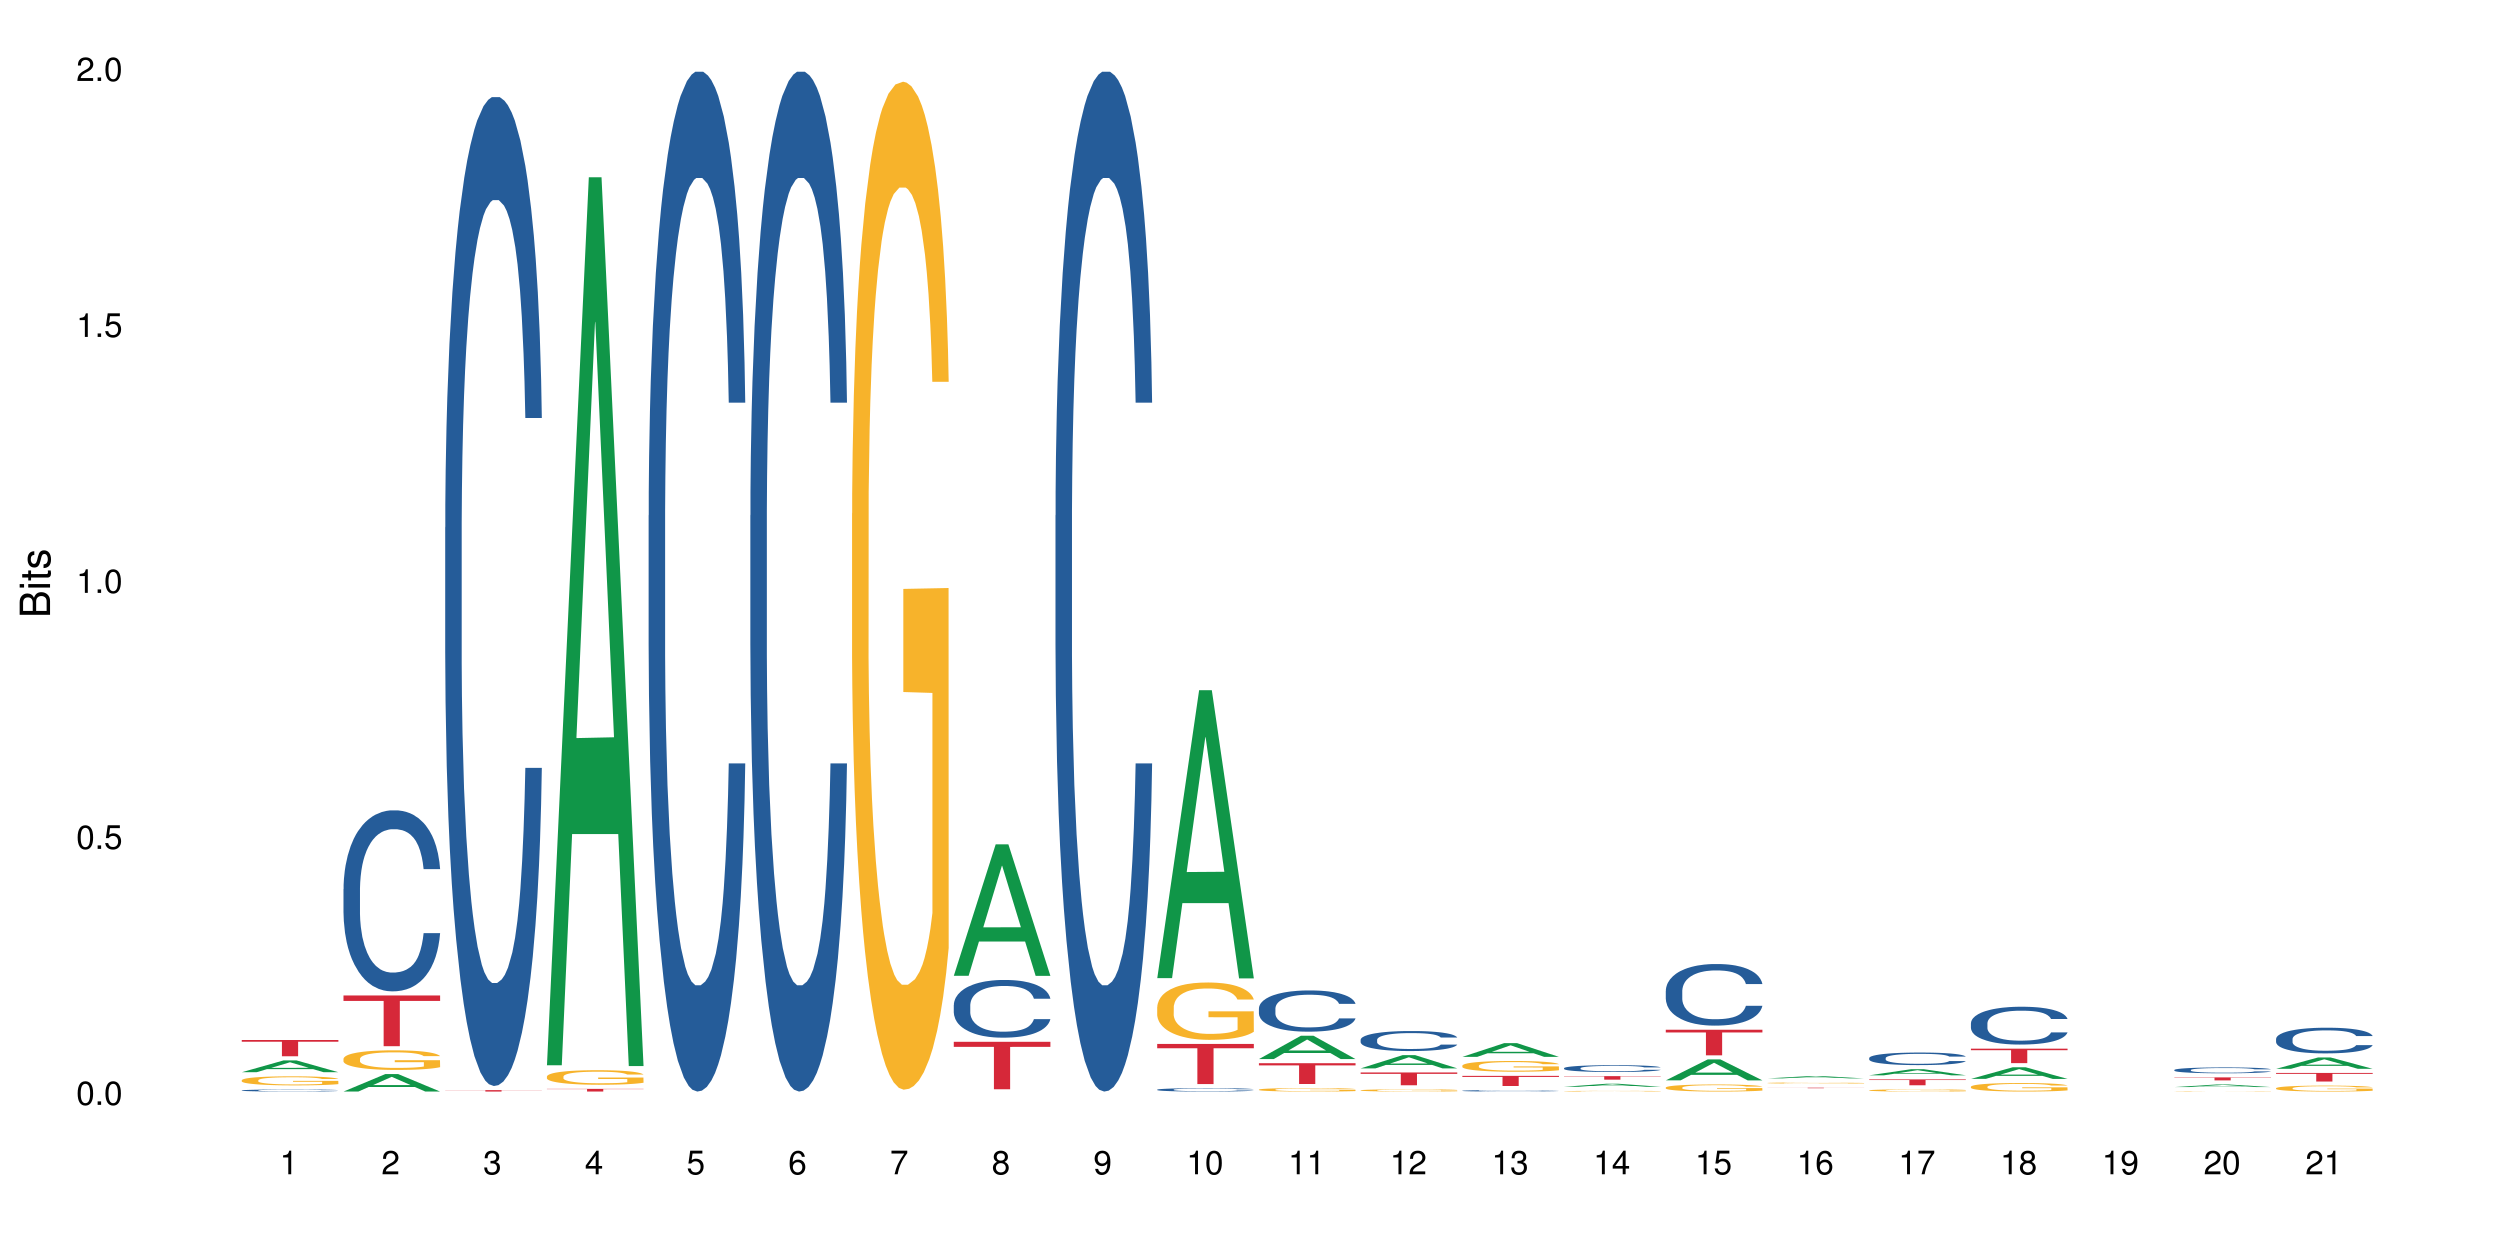 <?xml version="1.0" encoding="UTF-8"?>
<svg xmlns="http://www.w3.org/2000/svg" xmlns:xlink="http://www.w3.org/1999/xlink" width="720pt" height="360pt" viewBox="0 0 720 360" version="1.1">
<defs>
<g>
<symbol overflow="visible" id="glyph0-0">
<path style="stroke:none;" d=""/>
</symbol>
<symbol overflow="visible" id="glyph0-1">
<path style="stroke:none;" d="M 2.641 -6.797 C 2 -6.797 1.422 -6.531 1.078 -6.047 C 0.641 -5.453 0.406 -4.547 0.406 -3.297 C 0.406 -1 1.188 0.219 2.641 0.219 C 4.078 0.219 4.859 -1 4.859 -3.234 C 4.859 -4.562 4.656 -5.438 4.203 -6.047 C 3.844 -6.531 3.281 -6.797 2.641 -6.797 Z M 2.641 -6.047 C 3.547 -6.047 4 -5.125 4 -3.312 C 4 -1.375 3.562 -0.484 2.625 -0.484 C 1.734 -0.484 1.281 -1.422 1.281 -3.281 C 1.281 -5.141 1.734 -6.047 2.641 -6.047 Z M 2.641 -6.047 "/>
</symbol>
<symbol overflow="visible" id="glyph0-2">
<path style="stroke:none;" d="M 1.828 -1 L 0.828 -1 L 0.828 0 L 1.828 0 Z M 1.828 -1 "/>
</symbol>
<symbol overflow="visible" id="glyph0-3">
<path style="stroke:none;" d="M 4.562 -6.797 L 1.062 -6.797 L 0.547 -3.094 L 1.328 -3.094 C 1.719 -3.562 2.047 -3.734 2.578 -3.734 C 3.484 -3.734 4.062 -3.109 4.062 -2.094 C 4.062 -1.125 3.484 -0.531 2.578 -0.531 C 1.828 -0.531 1.375 -0.906 1.188 -1.672 L 0.328 -1.672 C 0.453 -1.109 0.547 -0.844 0.75 -0.594 C 1.125 -0.078 1.828 0.219 2.594 0.219 C 3.969 0.219 4.922 -0.781 4.922 -2.219 C 4.922 -3.562 4.031 -4.484 2.719 -4.484 C 2.25 -4.484 1.859 -4.359 1.469 -4.062 L 1.734 -5.969 L 4.562 -5.969 Z M 4.562 -6.797 "/>
</symbol>
<symbol overflow="visible" id="glyph0-4">
<path style="stroke:none;" d="M 2.484 -4.844 L 2.484 0 L 3.328 0 L 3.328 -6.797 L 2.766 -6.797 C 2.469 -5.75 2.281 -5.609 0.984 -5.453 L 0.984 -4.844 Z M 2.484 -4.844 "/>
</symbol>
<symbol overflow="visible" id="glyph0-5">
<path style="stroke:none;" d="M 4.859 -0.828 L 1.281 -0.828 C 1.359 -1.391 1.672 -1.75 2.5 -2.234 L 3.469 -2.75 C 4.406 -3.266 4.906 -3.969 4.906 -4.812 C 4.906 -5.375 4.672 -5.906 4.266 -6.266 C 3.859 -6.625 3.375 -6.797 2.719 -6.797 C 1.859 -6.797 1.219 -6.5 0.844 -5.922 C 0.609 -5.562 0.5 -5.125 0.484 -4.438 L 1.328 -4.438 C 1.359 -4.906 1.406 -5.188 1.531 -5.406 C 1.75 -5.812 2.188 -6.062 2.703 -6.062 C 3.469 -6.062 4.031 -5.516 4.031 -4.781 C 4.031 -4.25 3.719 -3.797 3.125 -3.438 L 2.234 -2.938 C 0.812 -2.141 0.406 -1.5 0.328 0 L 4.859 0 Z M 4.859 -0.828 "/>
</symbol>
<symbol overflow="visible" id="glyph0-6">
<path style="stroke:none;" d="M 2.125 -3.125 L 2.578 -3.125 C 3.516 -3.125 3.984 -2.703 3.984 -1.891 C 3.984 -1.031 3.469 -0.531 2.578 -0.531 C 1.656 -0.531 1.203 -0.984 1.156 -1.969 L 0.312 -1.969 C 0.344 -1.422 0.438 -1.078 0.609 -0.766 C 0.953 -0.109 1.625 0.219 2.547 0.219 C 3.953 0.219 4.859 -0.609 4.859 -1.906 C 4.859 -2.766 4.516 -3.25 3.703 -3.516 C 4.344 -3.766 4.656 -4.25 4.656 -4.938 C 4.656 -6.109 3.875 -6.797 2.578 -6.797 C 1.203 -6.797 0.484 -6.047 0.453 -4.609 L 1.297 -4.609 C 1.312 -5.016 1.344 -5.25 1.453 -5.453 C 1.641 -5.828 2.062 -6.062 2.594 -6.062 C 3.344 -6.062 3.797 -5.625 3.797 -4.906 C 3.797 -4.422 3.609 -4.141 3.25 -3.984 C 3.016 -3.891 2.719 -3.844 2.125 -3.844 Z M 2.125 -3.125 "/>
</symbol>
<symbol overflow="visible" id="glyph0-7">
<path style="stroke:none;" d="M 3.141 -1.625 L 3.141 0 L 3.984 0 L 3.984 -1.625 L 4.984 -1.625 L 4.984 -2.391 L 3.984 -2.391 L 3.984 -6.797 L 3.359 -6.797 L 0.266 -2.516 L 0.266 -1.625 Z M 3.141 -2.391 L 1 -2.391 L 3.141 -5.359 Z M 3.141 -2.391 "/>
</symbol>
<symbol overflow="visible" id="glyph0-8">
<path style="stroke:none;" d="M 4.781 -5.031 C 4.609 -6.141 3.891 -6.797 2.844 -6.797 C 2.094 -6.797 1.422 -6.438 1.031 -5.828 C 0.609 -5.172 0.406 -4.344 0.406 -3.094 C 0.406 -1.953 0.578 -1.234 0.984 -0.625 C 1.359 -0.078 1.953 0.219 2.703 0.219 C 3.984 0.219 4.922 -0.734 4.922 -2.078 C 4.922 -3.344 4.062 -4.234 2.844 -4.234 C 2.172 -4.234 1.641 -3.969 1.281 -3.469 C 1.281 -5.125 1.828 -6.047 2.797 -6.047 C 3.391 -6.047 3.797 -5.672 3.938 -5.031 Z M 2.734 -3.484 C 3.547 -3.484 4.062 -2.922 4.062 -2 C 4.062 -1.156 3.484 -0.531 2.703 -0.531 C 1.922 -0.531 1.328 -1.188 1.328 -2.047 C 1.328 -2.891 1.906 -3.484 2.734 -3.484 Z M 2.734 -3.484 "/>
</symbol>
<symbol overflow="visible" id="glyph0-9">
<path style="stroke:none;" d="M 4.984 -6.797 L 0.438 -6.797 L 0.438 -5.969 L 4.109 -5.969 C 2.5 -3.656 1.828 -2.234 1.328 0 L 2.219 0 C 2.594 -2.172 3.453 -4.047 4.984 -6.094 Z M 4.984 -6.797 "/>
</symbol>
<symbol overflow="visible" id="glyph0-10">
<path style="stroke:none;" d="M 3.75 -3.578 C 4.453 -4 4.688 -4.344 4.688 -4.984 C 4.688 -6.047 3.844 -6.797 2.641 -6.797 C 1.438 -6.797 0.594 -6.047 0.594 -4.984 C 0.594 -4.359 0.828 -4.016 1.516 -3.578 C 0.734 -3.203 0.359 -2.641 0.359 -1.891 C 0.359 -0.641 1.297 0.219 2.641 0.219 C 3.984 0.219 4.922 -0.641 4.922 -1.875 C 4.922 -2.641 4.531 -3.203 3.75 -3.578 Z M 2.641 -6.047 C 3.359 -6.047 3.812 -5.625 3.812 -4.969 C 3.812 -4.344 3.344 -3.922 2.641 -3.922 C 1.922 -3.922 1.453 -4.344 1.453 -4.984 C 1.453 -5.625 1.922 -6.047 2.641 -6.047 Z M 2.641 -3.203 C 3.484 -3.203 4.062 -2.672 4.062 -1.875 C 4.062 -1.062 3.484 -0.531 2.625 -0.531 C 1.797 -0.531 1.219 -1.078 1.219 -1.875 C 1.219 -2.672 1.797 -3.203 2.641 -3.203 Z M 2.641 -3.203 "/>
</symbol>
<symbol overflow="visible" id="glyph0-11">
<path style="stroke:none;" d="M 0.516 -1.547 C 0.672 -0.438 1.406 0.219 2.438 0.219 C 3.188 0.219 3.859 -0.141 4.266 -0.75 C 4.688 -1.406 4.891 -2.25 4.891 -3.484 C 4.891 -4.625 4.703 -5.359 4.312 -5.953 C 3.938 -6.5 3.344 -6.797 2.594 -6.797 C 1.297 -6.797 0.359 -5.844 0.359 -4.516 C 0.359 -3.25 1.234 -2.344 2.453 -2.344 C 3.094 -2.344 3.562 -2.578 4.016 -3.109 C 4 -1.453 3.469 -0.531 2.5 -0.531 C 1.906 -0.531 1.484 -0.906 1.359 -1.547 Z M 2.578 -6.062 C 3.375 -6.062 3.969 -5.406 3.969 -4.531 C 3.969 -3.688 3.375 -3.094 2.547 -3.094 C 1.734 -3.094 1.234 -3.672 1.234 -4.578 C 1.234 -5.438 1.797 -6.062 2.578 -6.062 Z M 2.578 -6.062 "/>
</symbol>
<symbol overflow="visible" id="glyph1-0">
<path style="stroke:none;" d=""/>
</symbol>
<symbol overflow="visible" id="glyph1-1">
<path style="stroke:none;" d="M 0 -0.953 L 0 -4.891 C 0 -5.719 -0.234 -6.344 -0.734 -6.797 C -1.188 -7.234 -1.812 -7.469 -2.5 -7.469 C -3.547 -7.469 -4.188 -7 -4.625 -5.875 C -4.984 -6.672 -5.641 -7.094 -6.531 -7.094 C -7.156 -7.094 -7.734 -6.859 -8.141 -6.391 C -8.562 -5.938 -8.75 -5.344 -8.75 -4.5 L -8.75 -0.953 Z M -4.984 -2.062 L -7.766 -2.062 L -7.766 -4.219 C -7.766 -4.844 -7.688 -5.203 -7.453 -5.5 C -7.219 -5.812 -6.859 -5.969 -6.375 -5.969 C -5.906 -5.969 -5.531 -5.812 -5.297 -5.5 C -5.062 -5.203 -4.984 -4.844 -4.984 -4.219 Z M -0.984 -2.062 L -4 -2.062 L -4 -4.781 C -4 -5.328 -3.859 -5.688 -3.578 -5.953 C -3.297 -6.219 -2.922 -6.359 -2.484 -6.359 C -2.062 -6.359 -1.688 -6.219 -1.406 -5.953 C -1.109 -5.688 -0.984 -5.328 -0.984 -4.781 Z M -0.984 -2.062 "/>
</symbol>
<symbol overflow="visible" id="glyph1-2">
<path style="stroke:none;" d="M -6.281 -1.797 L -6.281 -0.797 L 0 -0.797 L 0 -1.797 Z M -8.75 -1.797 L -8.75 -0.797 L -7.484 -0.797 L -7.484 -1.797 Z M -8.75 -1.797 "/>
</symbol>
<symbol overflow="visible" id="glyph1-3">
<path style="stroke:none;" d="M -6.281 -3.047 L -6.281 -2.016 L -8.016 -2.016 L -8.016 -1.016 L -6.281 -1.016 L -6.281 -0.172 L -5.469 -0.172 L -5.469 -1.016 L -0.719 -1.016 C -0.078 -1.016 0.281 -1.453 0.281 -2.234 C 0.281 -2.469 0.25 -2.719 0.188 -3.047 L -0.641 -3.047 C -0.609 -2.922 -0.594 -2.766 -0.594 -2.562 C -0.594 -2.141 -0.719 -2.016 -1.156 -2.016 L -5.469 -2.016 L -5.469 -3.047 Z M -6.281 -3.047 "/>
</symbol>
<symbol overflow="visible" id="glyph1-4">
<path style="stroke:none;" d="M -4.531 -5.25 C -5.766 -5.25 -6.469 -4.422 -6.469 -2.969 C -6.469 -1.516 -5.719 -0.562 -4.547 -0.562 C -3.562 -0.562 -3.094 -1.062 -2.734 -2.562 L -2.516 -3.484 C -2.344 -4.188 -2.094 -4.469 -1.625 -4.469 C -1.047 -4.469 -0.641 -3.875 -0.641 -3 C -0.641 -2.453 -0.797 -2 -1.062 -1.75 C -1.25 -1.594 -1.422 -1.531 -1.875 -1.469 L -1.875 -0.406 C -0.422 -0.453 0.281 -1.266 0.281 -2.922 C 0.281 -4.5 -0.5 -5.516 -1.719 -5.516 C -2.656 -5.516 -3.172 -4.984 -3.469 -3.734 L -3.703 -2.766 C -3.891 -1.953 -4.156 -1.609 -4.594 -1.609 C -5.172 -1.609 -5.547 -2.125 -5.547 -2.938 C -5.547 -3.75 -5.203 -4.172 -4.531 -4.203 Z M -4.531 -5.25 "/>
</symbol>
</g>
</defs>
<g id="surface119731">
<rect x="0" y="0" width="720" height="360" style="fill:rgb(100%,100%,100%);fill-opacity:1;stroke:none;"/>
<path style=" stroke:none;fill-rule:nonzero;fill:rgb(6.275%,58.824%,28.235%);fill-opacity:1;" d="M 69.629 308.797 L 69.66 308.793 L 81.699 305.387 L 85.359 305.387 L 97.457 308.801 L 93.207 308.801 L 90.176 307.91 L 76.883 307.91 L 73.91 308.797 L 69.629 308.797 L 78.164 307.539 L 88.957 307.535 L 83.574 305.945 L 83.516 305.941 L 83.453 305.949 L 78.133 307.535 L 78.164 307.539 Z M 69.629 308.797 "/>
<path style=" stroke:none;fill-rule:nonzero;fill:rgb(14.51%,36.078%,60%);fill-opacity:1;" d="M 69.629 314.031 L 69.664 314.031 L 69.664 314.02 L 69.766 314 L 70.004 313.973 L 70.238 313.953 L 70.852 313.922 L 71.699 313.891 L 72.582 313.867 L 73.227 313.852 L 73.805 313.84 L 75.129 313.82 L 75.977 313.809 L 76.891 313.801 L 78.012 313.793 L 78.828 313.785 L 80.66 313.777 L 82.016 313.773 L 86.699 313.773 L 87.684 313.777 L 88.77 313.781 L 89.688 313.785 L 91.281 313.797 L 92.707 313.812 L 93.352 313.824 L 94.371 313.84 L 95.152 313.855 L 95.695 313.871 L 96.305 313.891 L 96.848 313.914 L 97.254 313.941 L 97.457 313.965 L 92.707 313.965 L 92.469 313.945 L 92.199 313.926 L 91.688 313.906 L 91.18 313.891 L 90.469 313.875 L 89.824 313.863 L 88.941 313.852 L 88.16 313.848 L 87.344 313.84 L 86.562 313.836 L 82.695 313.836 L 81.371 313.84 L 80.66 313.844 L 79.641 313.852 L 78.93 313.859 L 78.078 313.871 L 77.504 313.879 L 76.789 313.895 L 76.281 313.906 L 75.703 313.922 L 75.363 313.938 L 75.059 313.953 L 74.789 313.973 L 74.586 313.988 L 74.449 314.012 L 74.379 314.031 L 74.379 314.113 L 74.449 314.133 L 74.617 314.156 L 75.059 314.191 L 75.703 314.219 L 76.449 314.242 L 77.164 314.258 L 77.57 314.266 L 78.113 314.277 L 78.961 314.285 L 80.184 314.297 L 80.898 314.301 L 81.984 314.305 L 83.102 314.309 L 84.598 314.309 L 85.918 314.305 L 86.801 314.305 L 87.719 314.301 L 88.973 314.289 L 89.754 314.281 L 90.434 314.27 L 90.941 314.262 L 91.281 314.25 L 91.789 314.234 L 92.199 314.215 L 92.504 314.195 L 92.707 314.18 L 97.457 314.18 L 97.254 314.199 L 96.949 314.223 L 96.645 314.238 L 96.168 314.258 L 95.625 314.273 L 94.844 314.293 L 94.199 314.305 L 93.352 314.32 L 92.57 314.328 L 91.723 314.34 L 90.469 314.348 L 89.652 314.355 L 88.77 314.359 L 87.719 314.363 L 86.395 314.367 L 84.969 314.371 L 82.219 314.371 L 81.168 314.367 L 79.777 314.363 L 78.047 314.352 L 76.789 314.344 L 75.805 314.332 L 74.957 314.32 L 74.008 314.305 L 72.785 314.281 L 72.039 314.262 L 71.531 314.25 L 70.953 314.227 L 70.547 314.207 L 70.07 314.176 L 69.73 314.137 L 69.629 314.109 Z M 69.629 314.031 "/>
<path style=" stroke:none;fill-rule:nonzero;fill:rgb(96.863%,70.196%,16.863%);fill-opacity:1;" d="M 69.629 311.098 L 69.664 311.098 L 69.664 311.047 L 69.801 310.941 L 70.137 310.793 L 70.578 310.672 L 71.055 310.574 L 71.359 310.527 L 71.871 310.453 L 72.309 310.402 L 73.43 310.293 L 74.855 310.195 L 75.637 310.152 L 76.52 310.109 L 77.773 310.066 L 78.352 310.047 L 80.117 310.012 L 82.117 309.984 L 84.324 309.98 L 85.344 309.98 L 86.734 309.992 L 88.633 310.016 L 89.719 310.043 L 90.57 310.066 L 91.453 310.098 L 92.539 310.145 L 93.555 310.199 L 94.371 310.258 L 95.184 310.328 L 95.863 310.406 L 96.441 310.488 L 96.949 310.59 L 97.254 310.672 L 97.457 310.758 L 92.742 310.758 L 92.469 310.672 L 92.164 310.609 L 91.656 310.531 L 91.145 310.473 L 90.637 310.43 L 89.688 310.367 L 88.871 310.328 L 87.855 310.293 L 86.871 310.273 L 85.75 310.258 L 85.07 310.254 L 83.273 310.254 L 81.645 310.27 L 80.691 310.289 L 80.016 310.309 L 79.062 310.344 L 78.488 310.371 L 78.148 310.391 L 77.129 310.465 L 76.449 310.531 L 76.078 310.578 L 75.602 310.648 L 75.262 310.715 L 74.891 310.809 L 74.688 310.883 L 74.414 311.043 L 74.379 311.473 L 74.484 311.562 L 74.688 311.66 L 74.957 311.746 L 75.363 311.84 L 75.773 311.906 L 76.484 312 L 77.098 312.062 L 77.57 312.102 L 78.488 312.168 L 78.859 312.188 L 79.742 312.23 L 80.66 312.266 L 81.777 312.293 L 82.629 312.309 L 83.984 312.32 L 85.715 312.32 L 87.754 312.305 L 89.043 312.289 L 89.926 312.27 L 90.5 312.25 L 91.215 312.227 L 91.723 312.203 L 92.199 312.176 L 92.773 312.133 L 92.773 311.562 L 84.391 311.562 L 84.391 311.293 L 97.426 311.293 L 97.457 312.227 L 96.746 312.289 L 95.863 312.352 L 95.016 312.398 L 94.133 312.441 L 92.875 312.484 L 91.859 312.516 L 90.297 312.547 L 88.871 312.57 L 87.379 312.582 L 86.055 312.59 L 84.496 312.594 L 83.102 312.586 L 81.609 312.574 L 80.422 312.555 L 79.336 312.531 L 78.25 312.5 L 76.891 312.449 L 76.008 312.41 L 75.094 312.359 L 74.176 312.301 L 73.363 312.234 L 72.82 312.184 L 72.277 312.129 L 71.699 312.055 L 71.156 311.973 L 70.75 311.902 L 70.375 311.816 L 70.105 311.738 L 69.832 311.629 L 69.695 311.543 L 69.629 311.473 Z M 69.629 311.098 "/>
<path style=" stroke:none;fill-rule:nonzero;fill:rgb(83.922%,15.686%,22.353%);fill-opacity:1;" d="M 69.629 299.52 L 97.457 299.52 L 97.457 300.02 L 85.859 300.023 L 85.859 304.207 L 81.195 304.207 L 81.195 300.027 L 81.125 300.02 L 69.629 300.02 Z M 69.629 299.52 "/>
<path style=" stroke:none;fill-rule:nonzero;fill:rgb(6.275%,58.824%,28.235%);fill-opacity:1;" d="M 98.922 314.367 L 98.953 314.359 L 110.996 309.324 L 114.652 309.324 L 126.754 314.371 L 122.5 314.371 L 119.469 313.055 L 106.18 313.055 L 103.203 314.367 L 98.922 314.367 L 107.457 312.508 L 118.25 312.504 L 112.867 310.148 L 112.809 310.145 L 112.75 310.156 L 107.426 312.504 L 107.457 312.508 Z M 98.922 314.367 "/>
<path style=" stroke:none;fill-rule:nonzero;fill:rgb(14.51%,36.078%,60%);fill-opacity:1;" d="M 98.922 256.07 L 98.957 256.023 L 98.957 254.879 L 99.059 253.07 L 99.297 250.781 L 99.535 249.211 L 100.145 246.398 L 100.992 243.684 L 101.875 241.586 L 102.52 240.348 L 103.098 239.395 L 104.422 237.633 L 105.27 236.727 L 106.188 235.918 L 107.305 235.105 L 108.121 234.629 L 109.953 233.867 L 111.312 233.535 L 112.363 233.391 L 114.637 233.391 L 115.992 233.582 L 116.977 233.82 L 118.062 234.203 L 118.98 234.629 L 120.574 235.68 L 122 237.012 L 122.645 237.773 L 123.664 239.25 L 124.445 240.68 L 124.988 241.922 L 125.598 243.684 L 126.141 245.828 L 126.551 248.258 L 126.754 250.305 L 122 250.305 L 121.762 248.398 L 121.492 246.922 L 120.984 244.969 L 120.473 243.586 L 119.762 242.207 L 119.117 241.301 L 118.234 240.395 L 117.453 239.824 L 116.641 239.395 L 115.859 239.109 L 114.363 238.824 L 112.633 238.824 L 111.988 238.918 L 110.664 239.301 L 109.953 239.633 L 108.934 240.301 L 108.223 240.918 L 107.375 241.871 L 106.797 242.684 L 106.086 243.922 L 105.574 245.016 L 105 246.59 L 104.66 247.781 L 104.352 249.113 L 104.082 250.688 L 103.879 252.355 L 103.742 254.117 L 103.676 255.832 L 103.676 263.219 L 103.742 264.934 L 103.914 266.934 L 104.352 269.84 L 105 272.367 L 105.746 274.367 L 106.457 275.797 L 106.863 276.465 L 107.406 277.227 L 108.258 278.18 L 109.477 279.133 L 110.191 279.512 L 111.277 279.895 L 112.398 280.086 L 113.891 280.086 L 115.215 279.895 L 116.098 279.656 L 117.012 279.273 L 118.27 278.465 L 119.047 277.703 L 119.727 276.797 L 120.238 275.891 L 120.574 275.129 L 121.086 273.652 L 121.492 272.031 L 121.797 270.363 L 122 268.746 L 126.754 268.746 L 126.551 270.652 L 126.242 272.508 L 125.938 273.891 L 125.461 275.559 L 124.918 277.035 L 124.141 278.703 L 123.496 279.797 L 122.645 280.988 L 121.867 281.895 L 121.016 282.707 L 119.762 283.656 L 118.945 284.133 L 118.062 284.562 L 117.012 284.945 L 115.688 285.277 L 114.262 285.469 L 112.941 285.516 L 111.516 285.422 L 110.461 285.23 L 109.07 284.801 L 107.34 283.945 L 106.086 283.039 L 105.102 282.133 L 104.25 281.18 L 103.301 279.895 L 102.078 277.797 L 101.332 276.176 L 100.824 274.844 L 100.246 272.984 L 99.84 271.316 L 99.363 268.648 L 99.023 265.266 L 98.922 262.645 Z M 98.922 256.07 "/>
<path style=" stroke:none;fill-rule:nonzero;fill:rgb(96.863%,70.196%,16.863%);fill-opacity:1;" d="M 98.922 304.91 L 98.957 304.906 L 98.957 304.805 L 99.094 304.57 L 99.434 304.25 L 99.875 303.988 L 100.348 303.781 L 100.652 303.672 L 101.164 303.516 L 101.605 303.402 L 102.723 303.172 L 104.148 302.953 L 104.93 302.863 L 105.812 302.773 L 107.07 302.676 L 107.645 302.641 L 109.41 302.559 L 111.414 302.504 L 113.617 302.488 L 114.637 302.496 L 116.027 302.516 L 117.93 302.574 L 119.016 302.625 L 119.863 302.676 L 120.746 302.742 L 121.832 302.848 L 122.852 302.969 L 123.664 303.094 L 124.48 303.25 L 125.156 303.414 L 125.734 303.594 L 126.242 303.812 L 126.551 303.992 L 126.754 304.172 L 122.035 304.172 L 121.762 303.992 L 121.457 303.852 L 120.949 303.684 L 120.441 303.559 L 119.93 303.461 L 118.98 303.328 L 118.168 303.242 L 117.148 303.172 L 116.164 303.125 L 115.043 303.094 L 114.363 303.082 L 112.566 303.082 L 110.938 303.121 L 109.988 303.16 L 109.309 303.203 L 108.359 303.281 L 107.781 303.344 L 107.441 303.383 L 106.422 303.543 L 105.746 303.688 L 105.371 303.785 L 104.895 303.941 L 104.559 304.082 L 104.184 304.285 L 103.98 304.441 L 103.707 304.793 L 103.676 305.723 L 103.777 305.918 L 103.98 306.129 L 104.25 306.316 L 104.66 306.512 L 105.066 306.664 L 105.777 306.863 L 106.391 306.996 L 106.863 307.086 L 107.781 307.227 L 108.156 307.273 L 109.035 307.363 L 109.953 307.438 L 111.074 307.5 L 111.922 307.531 L 113.277 307.555 L 115.012 307.555 L 117.047 307.523 L 118.336 307.484 L 119.219 307.441 L 119.797 307.406 L 120.508 307.348 L 121.016 307.297 L 121.492 307.242 L 122.07 307.152 L 122.07 305.918 L 113.688 305.914 L 113.688 305.336 L 126.719 305.328 L 126.754 307.348 L 126.039 307.488 L 125.156 307.621 L 124.309 307.727 L 123.426 307.812 L 122.172 307.91 L 121.152 307.973 L 119.59 308.047 L 118.168 308.094 L 116.672 308.125 L 115.348 308.141 L 113.789 308.145 L 112.398 308.133 L 110.902 308.102 L 109.715 308.062 L 108.629 308.012 L 107.543 307.941 L 106.188 307.836 L 105.305 307.746 L 104.387 307.637 L 103.473 307.508 L 102.656 307.371 L 102.113 307.262 L 101.57 307.137 L 100.992 306.98 L 100.449 306.809 L 100.043 306.648 L 99.668 306.465 L 99.398 306.297 L 99.125 306.062 L 98.992 305.879 L 98.922 305.719 Z M 98.922 304.91 "/>
<path style=" stroke:none;fill-rule:nonzero;fill:rgb(83.922%,15.686%,22.353%);fill-opacity:1;" d="M 98.922 286.695 L 126.754 286.695 L 126.754 288.262 L 115.152 288.273 L 115.152 301.309 L 110.488 301.309 L 110.488 288.289 L 110.422 288.262 L 98.922 288.262 Z M 98.922 286.695 "/>
<path style=" stroke:none;fill-rule:nonzero;fill:rgb(14.51%,36.078%,60%);fill-opacity:1;" d="M 128.219 151.887 L 128.25 151.629 L 128.25 145.379 L 128.352 135.484 L 128.59 122.988 L 128.828 114.398 L 129.438 99.039 L 130.289 84.199 L 131.168 72.746 L 131.816 65.977 L 132.391 60.77 L 133.715 51.137 L 134.562 46.191 L 135.48 41.766 L 136.602 37.34 L 137.414 34.734 L 139.246 30.57 L 140.605 28.746 L 141.656 27.969 L 143.93 27.969 L 145.289 29.008 L 146.273 30.309 L 147.359 32.395 L 148.273 34.734 L 149.871 40.465 L 151.297 47.754 L 151.941 51.918 L 152.957 59.988 L 153.738 67.797 L 154.281 74.566 L 154.891 84.199 L 155.434 95.914 L 155.844 109.191 L 156.047 120.387 L 151.297 120.387 L 151.059 109.973 L 150.785 101.902 L 150.277 91.23 L 149.77 83.68 L 149.055 76.129 L 148.41 71.184 L 147.527 66.238 L 146.746 63.113 L 145.934 60.77 L 145.152 59.207 L 143.66 57.645 L 141.93 57.645 L 141.285 58.168 L 139.961 60.25 L 139.246 62.07 L 138.23 65.715 L 137.516 69.102 L 136.668 74.309 L 136.09 78.734 L 135.379 85.5 L 134.867 91.488 L 134.293 100.082 L 133.953 106.59 L 133.648 113.879 L 133.375 122.469 L 133.172 131.582 L 133.035 141.215 L 132.969 150.586 L 132.969 190.938 L 133.035 200.309 L 133.207 211.246 L 133.648 227.125 L 134.293 240.922 L 135.039 251.855 L 135.75 259.668 L 136.16 263.312 L 136.703 267.477 L 137.551 272.684 L 138.773 277.891 L 139.484 279.973 L 140.57 282.055 L 141.691 283.098 L 143.184 283.098 L 144.508 282.055 L 145.391 280.754 L 146.305 278.672 L 147.562 274.246 L 148.344 270.082 L 149.02 265.133 L 149.531 260.188 L 149.871 256.023 L 150.379 247.953 L 150.785 239.102 L 151.09 229.988 L 151.297 221.137 L 156.047 221.137 L 155.844 231.551 L 155.539 241.703 L 155.23 249.254 L 154.758 258.367 L 154.215 266.438 L 153.434 275.547 L 152.789 281.535 L 151.941 288.043 L 151.16 292.992 L 150.312 297.418 L 149.055 302.621 L 148.242 305.227 L 147.359 307.57 L 146.305 309.652 L 144.984 311.473 L 143.559 312.516 L 142.234 312.777 L 140.809 312.254 L 139.758 311.215 L 138.363 308.871 L 136.633 304.184 L 135.379 299.238 L 134.395 294.293 L 133.547 289.086 L 132.594 282.055 L 131.375 270.602 L 130.625 261.75 L 130.117 254.461 L 129.539 244.309 L 129.133 235.195 L 128.66 220.617 L 128.32 202.133 L 128.219 187.812 Z M 128.219 151.887 "/>
<path style=" stroke:none;fill-rule:nonzero;fill:rgb(83.922%,15.686%,22.353%);fill-opacity:1;" d="M 128.219 313.957 L 156.047 313.957 L 156.047 314 L 144.449 314 L 144.449 314.371 L 139.781 314.371 L 139.781 314 L 128.219 314 Z M 128.219 313.957 "/>
<path style=" stroke:none;fill-rule:nonzero;fill:rgb(6.275%,58.824%,28.235%);fill-opacity:1;" d="M 157.512 306.797 L 157.539 306.555 L 169.582 51.043 L 173.238 51.043 L 185.34 307.035 L 181.09 307.035 L 178.055 240.215 L 164.766 240.215 L 161.793 306.797 L 157.512 306.797 L 166.043 212.57 L 176.836 212.332 L 171.457 92.867 L 171.395 92.629 L 171.336 93.348 L 166.016 212.332 L 166.043 212.57 Z M 157.512 306.797 "/>
<path style=" stroke:none;fill-rule:nonzero;fill:rgb(96.863%,70.196%,16.863%);fill-opacity:1;" d="M 157.512 310.016 L 157.547 310.012 L 157.547 309.934 L 157.68 309.762 L 158.02 309.523 L 158.461 309.328 L 158.938 309.176 L 159.242 309.094 L 159.75 308.98 L 160.191 308.895 L 161.312 308.723 L 162.738 308.562 L 163.52 308.492 L 164.402 308.426 L 165.656 308.355 L 166.234 308.328 L 167.996 308.266 L 170 308.227 L 172.207 308.215 L 173.223 308.219 L 174.617 308.234 L 176.516 308.277 L 177.602 308.316 L 178.449 308.355 L 179.332 308.402 L 180.418 308.48 L 181.438 308.574 L 182.254 308.664 L 183.066 308.781 L 183.746 308.902 L 184.32 309.035 L 184.832 309.199 L 185.137 309.332 L 185.34 309.465 L 180.621 309.465 L 180.352 309.332 L 180.047 309.23 L 179.535 309.102 L 179.027 309.012 L 178.52 308.938 L 177.57 308.836 L 176.754 308.777 L 175.734 308.723 L 174.75 308.688 L 173.633 308.664 L 172.953 308.656 L 171.152 308.656 L 169.523 308.684 L 168.574 308.715 L 167.895 308.746 L 166.945 308.805 L 166.367 308.848 L 166.031 308.879 L 165.012 309 L 164.332 309.105 L 163.961 309.18 L 163.484 309.293 L 163.145 309.398 L 162.773 309.551 L 162.566 309.664 L 162.297 309.926 L 162.262 310.617 L 162.363 310.762 L 162.566 310.918 L 162.84 311.059 L 163.246 311.203 L 163.652 311.316 L 164.367 311.465 L 164.977 311.562 L 165.453 311.629 L 166.367 311.734 L 166.742 311.766 L 167.625 311.836 L 168.539 311.891 L 169.66 311.938 L 170.508 311.957 L 171.867 311.977 L 173.598 311.977 L 175.633 311.953 L 176.922 311.926 L 177.805 311.895 L 178.383 311.867 L 179.098 311.824 L 179.605 311.785 L 180.078 311.742 L 180.656 311.68 L 180.656 310.762 L 172.273 310.758 L 172.273 310.328 L 185.305 310.324 L 185.34 311.824 L 184.629 311.93 L 183.746 312.027 L 182.898 312.105 L 182.016 312.168 L 180.758 312.242 L 179.742 312.289 L 178.18 312.344 L 176.754 312.375 L 175.262 312.398 L 173.938 312.41 L 172.375 312.414 L 170.984 312.406 L 169.492 312.383 L 168.305 312.355 L 167.219 312.316 L 166.133 312.266 L 164.773 312.184 L 163.891 312.121 L 162.977 312.039 L 162.059 311.941 L 161.246 311.84 L 160.703 311.758 L 160.16 311.668 L 159.582 311.551 L 159.039 311.422 L 158.633 311.305 L 158.258 311.168 L 157.984 311.043 L 157.715 310.871 L 157.578 310.73 L 157.512 310.613 Z M 157.512 310.016 "/>
<path style=" stroke:none;fill-rule:nonzero;fill:rgb(83.922%,15.686%,22.353%);fill-opacity:1;" d="M 157.512 313.594 L 185.34 313.594 L 185.34 313.676 L 173.742 313.68 L 173.742 314.371 L 169.074 314.371 L 169.074 313.68 L 169.008 313.676 L 157.512 313.676 Z M 157.512 313.594 "/>
<path style=" stroke:none;fill-rule:nonzero;fill:rgb(14.51%,36.078%,60%);fill-opacity:1;" d="M 186.805 148.457 L 186.84 148.188 L 186.84 141.742 L 186.941 131.543 L 187.18 118.656 L 187.414 109.797 L 188.027 93.957 L 188.875 78.652 L 189.758 66.84 L 190.402 59.859 L 190.98 54.492 L 192.305 44.559 L 193.152 39.457 L 194.066 34.891 L 195.188 30.328 L 196.004 27.645 L 197.836 23.348 L 199.191 21.469 L 200.246 20.664 L 202.52 20.664 L 203.875 21.738 L 204.859 23.078 L 205.945 25.227 L 206.863 27.645 L 208.457 33.551 L 209.883 41.066 L 210.527 45.363 L 211.547 53.684 L 212.328 61.738 L 212.871 68.719 L 213.48 78.652 L 214.023 90.734 L 214.43 104.426 L 214.633 115.969 L 209.883 115.969 L 209.645 105.23 L 209.375 96.91 L 208.863 85.902 L 208.355 78.117 L 207.645 70.332 L 207 65.23 L 206.117 60.129 L 205.336 56.906 L 204.52 54.492 L 203.738 52.879 L 202.246 51.27 L 200.516 51.27 L 199.871 51.805 L 198.547 53.953 L 197.836 55.832 L 196.816 59.59 L 196.105 63.082 L 195.254 68.449 L 194.68 73.016 L 193.965 79.996 L 193.457 86.172 L 192.879 95.031 L 192.539 101.742 L 192.234 109.258 L 191.965 118.117 L 191.762 127.516 L 191.625 137.449 L 191.555 147.113 L 191.555 188.727 L 191.625 198.391 L 191.793 209.668 L 192.234 226.043 L 192.879 240.273 L 193.625 251.547 L 194.34 259.602 L 194.746 263.359 L 195.289 267.656 L 196.137 273.027 L 197.359 278.395 L 198.074 280.543 L 199.16 282.691 L 200.277 283.766 L 201.773 283.766 L 203.094 282.691 L 203.977 281.348 L 204.895 279.199 L 206.148 274.637 L 206.93 270.34 L 207.609 265.242 L 208.117 260.141 L 208.457 255.844 L 208.965 247.52 L 209.375 238.395 L 209.68 228.996 L 209.883 219.867 L 214.633 219.867 L 214.43 230.609 L 214.125 241.078 L 213.82 248.863 L 213.344 258.262 L 212.801 266.582 L 212.02 275.98 L 211.375 282.152 L 210.527 288.867 L 209.746 293.969 L 208.898 298.531 L 207.645 303.898 L 206.828 306.586 L 205.945 309 L 204.895 311.148 L 203.57 313.027 L 202.145 314.102 L 200.82 314.371 L 199.395 313.832 L 198.344 312.762 L 196.953 310.344 L 195.223 305.512 L 193.965 300.41 L 192.98 295.309 L 192.133 289.941 L 191.184 282.691 L 189.961 270.879 L 189.215 261.75 L 188.707 254.234 L 188.129 243.762 L 187.723 234.367 L 187.246 219.332 L 186.906 200.27 L 186.805 185.504 Z M 186.805 148.457 "/>
<path style=" stroke:none;fill-rule:nonzero;fill:rgb(14.51%,36.078%,60%);fill-opacity:1;" d="M 216.098 148.457 L 216.133 148.188 L 216.133 141.742 L 216.234 131.543 L 216.473 118.656 L 216.711 109.797 L 217.32 93.957 L 218.168 78.652 L 219.051 66.84 L 219.695 59.859 L 220.273 54.492 L 221.598 44.559 L 222.445 39.457 L 223.363 34.891 L 224.48 30.328 L 225.297 27.645 L 227.129 23.348 L 228.488 21.469 L 229.539 20.664 L 231.812 20.664 L 233.168 21.738 L 234.152 23.078 L 235.238 25.227 L 236.156 27.645 L 237.75 33.551 L 239.176 41.066 L 239.82 45.363 L 240.84 53.684 L 241.621 61.738 L 242.164 68.719 L 242.773 78.652 L 243.316 90.734 L 243.723 104.426 L 243.93 115.969 L 239.176 115.969 L 238.938 105.23 L 238.668 96.91 L 238.16 85.902 L 237.648 78.117 L 236.938 70.332 L 236.293 65.23 L 235.41 60.129 L 234.629 56.906 L 233.816 54.492 L 233.035 52.879 L 231.539 51.27 L 229.809 51.27 L 229.164 51.805 L 227.84 53.953 L 227.129 55.832 L 226.109 59.59 L 225.398 63.082 L 224.551 68.449 L 223.973 73.016 L 223.262 79.996 L 222.75 86.172 L 222.176 95.031 L 221.836 101.742 L 221.527 109.258 L 221.258 118.117 L 221.055 127.516 L 220.918 137.449 L 220.852 147.113 L 220.852 188.727 L 220.918 198.391 L 221.086 209.668 L 221.527 226.043 L 222.176 240.273 L 222.922 251.547 L 223.633 259.602 L 224.039 263.359 L 224.582 267.656 L 225.434 273.027 L 226.652 278.395 L 227.367 280.543 L 228.453 282.691 L 229.574 283.766 L 231.066 283.766 L 232.391 282.691 L 233.273 281.348 L 234.188 279.199 L 235.445 274.637 L 236.223 270.34 L 236.902 265.242 L 237.41 260.141 L 237.75 255.844 L 238.262 247.52 L 238.668 238.395 L 238.973 228.996 L 239.176 219.867 L 243.93 219.867 L 243.723 230.609 L 243.418 241.078 L 243.113 248.863 L 242.637 258.262 L 242.094 266.582 L 241.316 275.98 L 240.672 282.152 L 239.82 288.867 L 239.043 293.969 L 238.191 298.531 L 236.938 303.898 L 236.121 306.586 L 235.238 309 L 234.188 311.148 L 232.863 313.027 L 231.438 314.102 L 230.117 314.371 L 228.691 313.832 L 227.637 312.762 L 226.246 310.344 L 224.516 305.512 L 223.262 300.41 L 222.277 295.309 L 221.426 289.941 L 220.477 282.691 L 219.254 270.879 L 218.508 261.75 L 218 254.234 L 217.422 243.762 L 217.016 234.367 L 216.539 219.332 L 216.199 200.27 L 216.098 185.504 Z M 216.098 148.457 "/>
<path style=" stroke:none;fill-rule:nonzero;fill:rgb(96.863%,70.196%,16.863%);fill-opacity:1;" d="M 245.395 147.867 L 245.426 147.605 L 245.426 142.301 L 245.562 130.371 L 245.902 113.934 L 246.344 100.414 L 246.816 89.809 L 247.125 84.242 L 247.633 76.289 L 248.074 70.457 L 249.195 58.527 L 250.621 47.391 L 251.398 42.617 L 252.281 38.113 L 253.539 33.074 L 254.113 31.219 L 255.879 26.977 L 257.883 24.324 L 260.09 23.531 L 261.105 23.797 L 262.496 24.855 L 264.398 27.773 L 265.484 30.422 L 266.332 33.074 L 267.215 36.52 L 268.301 41.824 L 269.32 48.188 L 270.133 54.547 L 270.949 62.504 L 271.629 70.984 L 272.203 80.266 L 272.715 91.398 L 273.02 100.68 L 273.223 109.957 L 268.504 109.957 L 268.234 100.68 L 267.93 93.52 L 267.418 84.773 L 266.91 78.41 L 266.402 73.371 L 265.449 66.48 L 264.637 62.238 L 263.617 58.527 L 262.633 56.141 L 261.512 54.547 L 260.836 54.02 L 259.035 54.02 L 257.406 55.875 L 256.457 57.996 L 255.777 60.117 L 254.828 64.094 L 254.25 67.273 L 253.91 69.395 L 252.895 77.613 L 252.215 85.035 L 251.84 90.074 L 251.367 98.027 L 251.027 105.188 L 250.652 115.789 L 250.449 123.742 L 250.18 141.77 L 250.145 189.492 L 250.246 199.566 L 250.449 210.438 L 250.723 219.98 L 251.129 230.055 L 251.535 237.742 L 252.25 248.082 L 252.859 254.977 L 253.336 259.48 L 254.25 266.641 L 254.625 269.027 L 255.508 273.797 L 256.422 277.512 L 257.543 280.691 L 258.391 282.281 L 259.75 283.609 L 261.48 283.609 L 263.516 282.016 L 264.805 279.895 L 265.688 277.773 L 266.266 275.918 L 266.977 273.004 L 267.488 270.352 L 267.961 267.438 L 268.539 262.93 L 268.539 199.566 L 260.156 199.301 L 260.156 169.609 L 273.188 169.344 L 273.223 273.004 L 272.508 280.16 L 271.629 287.055 L 270.777 292.355 L 269.895 296.863 L 268.641 301.902 L 267.621 305.082 L 266.062 308.793 L 264.637 311.18 L 263.141 312.77 L 261.82 313.566 L 260.258 313.832 L 258.867 313.301 L 257.371 311.711 L 256.184 309.59 L 255.098 306.938 L 254.012 303.492 L 252.656 297.926 L 251.773 293.418 L 250.855 287.852 L 249.941 281.223 L 249.125 274.062 L 248.582 268.496 L 248.039 262.133 L 247.465 254.18 L 246.922 245.168 L 246.512 236.949 L 246.141 227.668 L 245.867 218.918 L 245.598 206.988 L 245.461 197.445 L 245.395 189.227 Z M 245.395 147.867 "/>
<path style=" stroke:none;fill-rule:nonzero;fill:rgb(6.275%,58.824%,28.235%);fill-opacity:1;" d="M 274.688 281.023 L 274.715 280.988 L 286.758 243.172 L 290.414 243.172 L 302.516 281.059 L 298.266 281.059 L 295.23 271.168 L 281.941 271.168 L 278.969 281.023 L 274.688 281.023 L 283.219 267.078 L 294.012 267.043 L 288.633 249.363 L 288.57 249.328 L 288.512 249.434 L 283.191 267.043 L 283.219 267.078 Z M 274.688 281.023 "/>
<path style=" stroke:none;fill-rule:nonzero;fill:rgb(14.51%,36.078%,60%);fill-opacity:1;" d="M 274.688 289.465 L 274.723 289.449 L 274.723 289.086 L 274.824 288.508 L 275.059 287.781 L 275.297 287.281 L 275.91 286.383 L 276.758 285.52 L 277.641 284.848 L 278.285 284.453 L 278.859 284.152 L 280.184 283.59 L 281.035 283.301 L 281.949 283.043 L 283.07 282.785 L 283.883 282.633 L 285.715 282.391 L 287.074 282.281 L 288.125 282.238 L 290.398 282.238 L 291.758 282.297 L 292.742 282.375 L 293.828 282.496 L 294.746 282.633 L 296.34 282.965 L 297.766 283.391 L 298.41 283.633 L 299.426 284.105 L 300.207 284.562 L 300.75 284.957 L 301.363 285.52 L 301.906 286.203 L 302.312 286.977 L 302.516 287.629 L 297.766 287.629 L 297.527 287.02 L 297.254 286.551 L 296.746 285.93 L 296.238 285.488 L 295.523 285.047 L 294.879 284.758 L 293.996 284.469 L 293.219 284.289 L 292.402 284.152 L 291.621 284.059 L 290.129 283.969 L 288.398 283.969 L 287.754 284 L 286.43 284.121 L 285.715 284.227 L 284.699 284.441 L 283.984 284.637 L 283.137 284.941 L 282.559 285.199 L 281.848 285.594 L 281.34 285.941 L 280.762 286.445 L 280.422 286.824 L 280.117 287.25 L 279.844 287.75 L 279.641 288.281 L 279.508 288.844 L 279.438 289.391 L 279.438 291.746 L 279.508 292.289 L 279.676 292.93 L 280.117 293.855 L 280.762 294.66 L 281.508 295.297 L 282.223 295.754 L 282.629 295.965 L 283.172 296.211 L 284.02 296.512 L 285.242 296.816 L 285.953 296.938 L 287.039 297.059 L 288.16 297.121 L 289.652 297.121 L 290.977 297.059 L 291.859 296.984 L 292.777 296.863 L 294.031 296.605 L 294.812 296.359 L 295.492 296.074 L 296 295.785 L 296.34 295.539 L 296.848 295.07 L 297.254 294.555 L 297.562 294.023 L 297.766 293.508 L 302.516 293.508 L 302.312 294.113 L 302.008 294.707 L 301.703 295.145 L 301.227 295.676 L 300.684 296.148 L 299.902 296.68 L 299.258 297.027 L 298.41 297.41 L 297.629 297.699 L 296.781 297.957 L 295.523 298.258 L 294.711 298.41 L 293.828 298.547 L 292.777 298.668 L 291.453 298.777 L 290.027 298.836 L 288.703 298.852 L 287.277 298.82 L 286.227 298.762 L 284.836 298.625 L 283.102 298.352 L 281.848 298.062 L 280.863 297.773 L 280.016 297.469 L 279.066 297.059 L 277.844 296.391 L 277.098 295.875 L 276.586 295.449 L 276.012 294.859 L 275.602 294.324 L 275.129 293.477 L 274.789 292.398 L 274.688 291.562 Z M 274.688 289.465 "/>
<path style=" stroke:none;fill-rule:nonzero;fill:rgb(83.922%,15.686%,22.353%);fill-opacity:1;" d="M 274.688 300.031 L 302.516 300.031 L 302.516 301.496 L 290.918 301.508 L 290.918 313.703 L 286.25 313.703 L 286.25 301.52 L 286.184 301.496 L 274.688 301.496 Z M 274.688 300.031 "/>
<path style=" stroke:none;fill-rule:nonzero;fill:rgb(14.51%,36.078%,60%);fill-opacity:1;" d="M 303.98 148.457 L 304.016 148.188 L 304.016 141.742 L 304.117 131.543 L 304.355 118.656 L 304.59 109.797 L 305.203 93.957 L 306.051 78.652 L 306.934 66.84 L 307.578 59.859 L 308.156 54.492 L 309.48 44.559 L 310.328 39.457 L 311.242 34.891 L 312.363 30.328 L 313.18 27.645 L 315.012 23.348 L 316.367 21.469 L 317.422 20.664 L 319.695 20.664 L 321.051 21.738 L 322.035 23.078 L 323.121 25.227 L 324.039 27.645 L 325.633 33.551 L 327.059 41.066 L 327.703 45.363 L 328.723 53.684 L 329.504 61.738 L 330.047 68.719 L 330.656 78.652 L 331.199 90.734 L 331.605 104.426 L 331.809 115.969 L 327.059 115.969 L 326.82 105.23 L 326.551 96.91 L 326.039 85.902 L 325.531 78.117 L 324.82 70.332 L 324.176 65.23 L 323.293 60.129 L 322.512 56.906 L 321.695 54.492 L 320.914 52.879 L 319.422 51.27 L 317.691 51.27 L 317.047 51.805 L 315.723 53.953 L 315.012 55.832 L 313.992 59.59 L 313.281 63.082 L 312.43 68.449 L 311.855 73.016 L 311.141 79.996 L 310.633 86.172 L 310.055 95.031 L 309.715 101.742 L 309.41 109.258 L 309.141 118.117 L 308.938 127.516 L 308.801 137.449 L 308.73 147.113 L 308.73 188.727 L 308.801 198.391 L 308.969 209.668 L 309.41 226.043 L 310.055 240.273 L 310.801 251.547 L 311.516 259.602 L 311.922 263.359 L 312.465 267.656 L 313.312 273.027 L 314.535 278.395 L 315.25 280.543 L 316.336 282.691 L 317.453 283.766 L 318.949 283.766 L 320.27 282.691 L 321.152 281.348 L 322.07 279.199 L 323.324 274.637 L 324.105 270.34 L 324.785 265.242 L 325.293 260.141 L 325.633 255.844 L 326.141 247.52 L 326.551 238.395 L 326.855 228.996 L 327.059 219.867 L 331.809 219.867 L 331.605 230.609 L 331.301 241.078 L 330.996 248.863 L 330.52 258.262 L 329.977 266.582 L 329.195 275.98 L 328.551 282.152 L 327.703 288.867 L 326.922 293.969 L 326.074 298.531 L 324.82 303.898 L 324.004 306.586 L 323.121 309 L 322.07 311.148 L 320.746 313.027 L 319.32 314.102 L 317.996 314.371 L 316.57 313.832 L 315.52 312.762 L 314.129 310.344 L 312.398 305.512 L 311.141 300.41 L 310.156 295.309 L 309.309 289.941 L 308.359 282.691 L 307.137 270.879 L 306.391 261.75 L 305.883 254.234 L 305.305 243.762 L 304.898 234.367 L 304.422 219.332 L 304.082 200.27 L 303.98 185.504 Z M 303.98 148.457 "/>
<path style=" stroke:none;fill-rule:nonzero;fill:rgb(6.275%,58.824%,28.235%);fill-opacity:1;" d="M 333.273 281.699 L 333.305 281.621 L 345.348 198.773 L 349.004 198.773 L 361.105 281.777 L 356.852 281.777 L 353.82 260.109 L 340.527 260.109 L 337.555 281.699 L 333.273 281.699 L 341.809 251.148 L 352.602 251.07 L 347.219 212.336 L 347.16 212.258 L 347.102 212.492 L 341.777 251.07 L 341.809 251.148 Z M 333.273 281.699 "/>
<path style=" stroke:none;fill-rule:nonzero;fill:rgb(14.51%,36.078%,60%);fill-opacity:1;" d="M 333.273 313.816 L 333.309 313.816 L 333.309 313.797 L 333.41 313.762 L 333.648 313.719 L 333.887 313.688 L 334.496 313.637 L 335.344 313.586 L 336.227 313.547 L 336.871 313.523 L 337.449 313.504 L 338.773 313.473 L 339.621 313.453 L 340.539 313.438 L 341.656 313.426 L 342.473 313.414 L 344.305 313.402 L 345.66 313.395 L 346.715 313.391 L 348.988 313.391 L 350.344 313.395 L 351.328 313.398 L 352.414 313.406 L 353.332 313.414 L 354.926 313.434 L 356.352 313.461 L 356.996 313.473 L 358.016 313.5 L 358.797 313.527 L 359.34 313.551 L 359.949 313.586 L 360.492 313.625 L 360.898 313.672 L 361.105 313.711 L 356.352 313.711 L 356.113 313.672 L 355.844 313.645 L 355.336 313.609 L 354.824 313.582 L 354.113 313.559 L 353.469 313.539 L 352.586 313.523 L 351.805 313.512 L 350.992 313.504 L 350.211 313.5 L 348.715 313.492 L 346.984 313.492 L 346.34 313.496 L 345.016 313.504 L 344.305 313.508 L 343.285 313.52 L 342.574 313.531 L 341.727 313.551 L 341.148 313.566 L 340.438 313.59 L 339.926 313.609 L 339.348 313.641 L 339.012 313.66 L 338.703 313.688 L 338.434 313.715 L 338.23 313.746 L 338.094 313.781 L 338.027 313.812 L 338.027 313.953 L 338.094 313.984 L 338.262 314.023 L 338.703 314.078 L 339.348 314.125 L 340.098 314.16 L 340.809 314.188 L 341.215 314.199 L 341.758 314.215 L 342.609 314.234 L 343.828 314.25 L 344.543 314.258 L 345.629 314.266 L 346.75 314.27 L 348.242 314.27 L 349.566 314.266 L 350.449 314.262 L 351.363 314.254 L 352.621 314.238 L 353.398 314.223 L 354.078 314.207 L 354.586 314.191 L 354.926 314.176 L 355.438 314.148 L 355.844 314.117 L 356.148 314.086 L 356.352 314.055 L 361.105 314.055 L 360.898 314.09 L 360.594 314.125 L 360.289 314.152 L 359.812 314.184 L 359.27 314.211 L 358.492 314.242 L 357.848 314.262 L 356.996 314.285 L 356.215 314.301 L 355.367 314.316 L 354.113 314.336 L 353.297 314.344 L 352.414 314.352 L 351.363 314.359 L 350.039 314.367 L 348.613 314.371 L 347.293 314.371 L 345.867 314.367 L 344.812 314.367 L 343.422 314.355 L 341.691 314.34 L 340.438 314.324 L 339.453 314.309 L 338.602 314.289 L 337.652 314.266 L 336.43 314.227 L 335.684 314.195 L 335.176 314.172 L 334.598 314.137 L 334.191 314.105 L 333.715 314.055 L 333.375 313.992 L 333.273 313.941 Z M 333.273 313.816 "/>
<path style=" stroke:none;fill-rule:nonzero;fill:rgb(96.863%,70.196%,16.863%);fill-opacity:1;" d="M 333.273 290.031 L 333.309 290.016 L 333.309 289.715 L 333.445 289.035 L 333.785 288.102 L 334.227 287.332 L 334.699 286.727 L 335.004 286.41 L 335.516 285.961 L 335.957 285.629 L 337.074 284.949 L 338.5 284.316 L 339.281 284.043 L 340.164 283.785 L 341.418 283.5 L 341.996 283.395 L 343.762 283.152 L 345.766 283.004 L 347.969 282.957 L 348.988 282.973 L 350.379 283.031 L 352.281 283.199 L 353.367 283.348 L 354.215 283.5 L 355.098 283.695 L 356.184 283.996 L 357.199 284.359 L 358.016 284.723 L 358.828 285.176 L 359.508 285.656 L 360.086 286.184 L 360.594 286.82 L 360.898 287.348 L 361.105 287.875 L 356.387 287.875 L 356.113 287.348 L 355.809 286.941 L 355.301 286.441 L 354.793 286.078 L 354.281 285.793 L 353.332 285.402 L 352.516 285.16 L 351.5 284.949 L 350.516 284.812 L 349.395 284.723 L 348.715 284.691 L 346.918 284.691 L 345.289 284.797 L 344.34 284.918 L 343.66 285.039 L 342.711 285.266 L 342.133 285.445 L 341.793 285.566 L 340.773 286.035 L 340.098 286.457 L 339.723 286.742 L 339.246 287.195 L 338.91 287.602 L 338.535 288.207 L 338.332 288.66 L 338.059 289.684 L 338.027 292.402 L 338.129 292.973 L 338.332 293.594 L 338.602 294.137 L 339.012 294.711 L 339.418 295.148 L 340.129 295.734 L 340.742 296.129 L 341.215 296.383 L 342.133 296.793 L 342.504 296.926 L 343.387 297.199 L 344.305 297.41 L 345.426 297.59 L 346.273 297.68 L 347.629 297.758 L 349.359 297.758 L 351.398 297.668 L 352.688 297.547 L 353.57 297.426 L 354.148 297.32 L 354.859 297.152 L 355.367 297.004 L 355.844 296.836 L 356.422 296.582 L 356.422 292.973 L 348.039 292.961 L 348.039 291.27 L 361.07 291.254 L 361.105 297.152 L 360.391 297.562 L 359.508 297.953 L 358.66 298.254 L 357.777 298.512 L 356.523 298.797 L 355.504 298.98 L 353.941 299.191 L 352.516 299.324 L 351.023 299.418 L 349.699 299.461 L 348.141 299.477 L 346.75 299.445 L 345.254 299.355 L 344.066 299.234 L 342.98 299.086 L 341.895 298.887 L 340.539 298.57 L 339.656 298.316 L 338.738 298 L 337.824 297.621 L 337.008 297.215 L 336.465 296.898 L 335.922 296.535 L 335.344 296.082 L 334.801 295.57 L 334.395 295.102 L 334.02 294.574 L 333.75 294.074 L 333.477 293.398 L 333.344 292.855 L 333.273 292.387 Z M 333.273 290.031 "/>
<path style=" stroke:none;fill-rule:nonzero;fill:rgb(83.922%,15.686%,22.353%);fill-opacity:1;" d="M 333.273 300.656 L 361.105 300.656 L 361.105 301.895 L 349.504 301.902 L 349.504 312.211 L 344.84 312.211 L 344.84 301.914 L 344.773 301.895 L 333.273 301.895 Z M 333.273 300.656 "/>
<path style=" stroke:none;fill-rule:nonzero;fill:rgb(6.275%,58.824%,28.235%);fill-opacity:1;" d="M 362.57 305.012 L 362.598 305.008 L 374.641 298.301 L 378.297 298.301 L 390.398 305.02 L 386.145 305.02 L 383.113 303.266 L 369.824 303.266 L 366.852 305.012 L 362.57 305.012 L 371.102 302.539 L 381.895 302.535 L 376.512 299.398 L 376.453 299.395 L 376.395 299.414 L 371.07 302.535 L 371.102 302.539 Z M 362.57 305.012 "/>
<path style=" stroke:none;fill-rule:nonzero;fill:rgb(14.51%,36.078%,60%);fill-opacity:1;" d="M 362.57 290.418 L 362.602 290.406 L 362.602 290.148 L 362.703 289.734 L 362.941 289.215 L 363.18 288.855 L 363.789 288.215 L 364.641 287.598 L 365.52 287.121 L 366.164 286.84 L 366.742 286.621 L 368.066 286.219 L 368.914 286.016 L 369.832 285.828 L 370.953 285.645 L 371.766 285.535 L 373.598 285.363 L 374.957 285.285 L 376.008 285.254 L 378.281 285.254 L 379.641 285.297 L 380.625 285.352 L 381.711 285.438 L 382.625 285.535 L 384.223 285.773 L 385.645 286.078 L 386.293 286.254 L 387.309 286.59 L 388.09 286.914 L 388.633 287.195 L 389.242 287.598 L 389.785 288.086 L 390.195 288.641 L 390.398 289.105 L 385.645 289.105 L 385.41 288.672 L 385.137 288.336 L 384.629 287.891 L 384.121 287.574 L 383.406 287.262 L 382.762 287.055 L 381.879 286.848 L 381.098 286.719 L 380.285 286.621 L 379.504 286.555 L 378.012 286.492 L 376.281 286.492 L 375.633 286.512 L 374.312 286.598 L 373.598 286.676 L 372.582 286.828 L 371.867 286.969 L 371.02 287.184 L 370.441 287.371 L 369.73 287.652 L 369.219 287.902 L 368.645 288.258 L 368.305 288.531 L 368 288.836 L 367.727 289.191 L 367.523 289.57 L 367.387 289.973 L 367.32 290.363 L 367.32 292.047 L 367.387 292.438 L 367.559 292.891 L 368 293.555 L 368.645 294.129 L 369.391 294.586 L 370.102 294.91 L 370.512 295.062 L 371.055 295.234 L 371.902 295.453 L 373.125 295.668 L 373.836 295.754 L 374.922 295.844 L 376.043 295.887 L 377.535 295.887 L 378.859 295.844 L 379.742 295.789 L 380.656 295.703 L 381.914 295.516 L 382.695 295.344 L 383.371 295.137 L 383.883 294.93 L 384.223 294.758 L 384.73 294.422 L 385.137 294.051 L 385.441 293.672 L 385.645 293.305 L 390.398 293.305 L 390.195 293.738 L 389.891 294.16 L 389.582 294.477 L 389.109 294.855 L 388.566 295.191 L 387.785 295.57 L 387.141 295.82 L 386.293 296.094 L 385.512 296.297 L 384.664 296.484 L 383.406 296.699 L 382.594 296.809 L 381.711 296.906 L 380.656 296.992 L 379.336 297.07 L 377.91 297.113 L 376.586 297.121 L 375.16 297.102 L 374.109 297.059 L 372.715 296.961 L 370.984 296.766 L 369.73 296.559 L 368.746 296.352 L 367.898 296.137 L 366.945 295.844 L 365.727 295.367 L 364.977 294.996 L 364.469 294.691 L 363.891 294.27 L 363.484 293.891 L 363.012 293.281 L 362.672 292.512 L 362.57 291.914 Z M 362.57 290.418 "/>
<path style=" stroke:none;fill-rule:nonzero;fill:rgb(96.863%,70.196%,16.863%);fill-opacity:1;" d="M 362.57 313.797 L 362.602 313.797 L 362.602 313.777 L 362.738 313.734 L 363.078 313.68 L 363.52 313.633 L 363.992 313.594 L 364.301 313.578 L 364.809 313.547 L 365.25 313.527 L 366.371 313.488 L 367.797 313.449 L 368.574 313.434 L 369.457 313.418 L 370.715 313.398 L 371.289 313.395 L 373.055 313.379 L 375.059 313.367 L 378.281 313.367 L 379.672 313.371 L 381.574 313.383 L 382.66 313.391 L 383.508 313.398 L 384.391 313.41 L 385.477 313.43 L 386.496 313.453 L 387.309 313.473 L 388.125 313.5 L 388.801 313.531 L 389.379 313.562 L 389.891 313.602 L 390.195 313.633 L 390.398 313.664 L 385.68 313.664 L 385.41 313.633 L 385.102 313.609 L 384.594 313.578 L 384.086 313.555 L 383.578 313.539 L 382.625 313.516 L 381.812 313.5 L 380.793 313.488 L 379.809 313.48 L 378.688 313.473 L 376.211 313.473 L 374.582 313.477 L 373.633 313.484 L 372.953 313.492 L 372.004 313.508 L 371.426 313.516 L 371.086 313.523 L 370.07 313.555 L 369.391 313.578 L 369.016 313.598 L 368.543 313.625 L 368.203 313.648 L 367.828 313.684 L 367.625 313.715 L 367.355 313.773 L 367.32 313.941 L 367.422 313.977 L 367.625 314.012 L 367.898 314.047 L 368.305 314.082 L 368.711 314.105 L 369.426 314.145 L 370.035 314.168 L 370.512 314.184 L 371.426 314.207 L 371.801 314.215 L 372.684 314.23 L 373.598 314.246 L 374.719 314.258 L 375.566 314.262 L 376.926 314.266 L 378.656 314.266 L 380.691 314.262 L 381.98 314.254 L 382.863 314.246 L 383.441 314.238 L 384.152 314.23 L 384.664 314.219 L 385.137 314.211 L 385.715 314.195 L 385.715 313.977 L 377.332 313.973 L 377.332 313.871 L 390.363 313.871 L 390.398 314.23 L 389.684 314.254 L 388.801 314.277 L 387.953 314.297 L 387.07 314.312 L 385.816 314.328 L 384.797 314.34 L 383.238 314.352 L 381.812 314.363 L 380.316 314.367 L 378.996 314.371 L 377.434 314.371 L 376.043 314.367 L 374.547 314.363 L 373.359 314.355 L 372.273 314.348 L 371.188 314.336 L 369.832 314.316 L 368.949 314.301 L 368.031 314.281 L 367.117 314.258 L 366.301 314.234 L 365.758 314.215 L 365.215 314.191 L 364.641 314.164 L 364.098 314.133 L 363.688 314.105 L 363.316 314.074 L 363.043 314.043 L 362.773 314 L 362.637 313.969 L 362.57 313.941 Z M 362.57 313.797 "/>
<path style=" stroke:none;fill-rule:nonzero;fill:rgb(83.922%,15.686%,22.353%);fill-opacity:1;" d="M 362.57 306.199 L 390.398 306.199 L 390.398 306.84 L 378.801 306.844 L 378.801 312.188 L 374.133 312.188 L 374.133 306.852 L 374.066 306.84 L 362.57 306.84 Z M 362.57 306.199 "/>
<path style=" stroke:none;fill-rule:nonzero;fill:rgb(6.275%,58.824%,28.235%);fill-opacity:1;" d="M 391.863 307.691 L 391.891 307.688 L 403.934 303.887 L 407.59 303.887 L 419.691 307.695 L 415.441 307.695 L 412.406 306.699 L 399.117 306.699 L 396.145 307.691 L 391.863 307.691 L 400.395 306.289 L 411.188 306.285 L 405.809 304.508 L 405.746 304.504 L 405.688 304.516 L 400.367 306.285 L 400.395 306.289 Z M 391.863 307.691 "/>
<path style=" stroke:none;fill-rule:nonzero;fill:rgb(14.51%,36.078%,60%);fill-opacity:1;" d="M 391.863 299.445 L 391.895 299.441 L 391.895 299.316 L 392 299.113 L 392.234 298.859 L 392.473 298.688 L 393.086 298.375 L 393.934 298.074 L 394.816 297.844 L 395.461 297.707 L 396.035 297.602 L 397.359 297.406 L 398.207 297.305 L 399.125 297.215 L 400.246 297.125 L 401.059 297.074 L 402.891 296.988 L 404.25 296.953 L 405.301 296.938 L 407.574 296.938 L 408.934 296.957 L 409.918 296.984 L 411.004 297.023 L 411.918 297.074 L 413.516 297.188 L 414.941 297.336 L 415.586 297.422 L 416.602 297.586 L 417.383 297.742 L 417.926 297.879 L 418.539 298.074 L 419.082 298.312 L 419.488 298.582 L 419.691 298.809 L 414.941 298.809 L 414.703 298.598 L 414.43 298.434 L 413.922 298.219 L 413.414 298.062 L 412.699 297.91 L 412.055 297.812 L 411.172 297.711 L 410.395 297.648 L 409.578 297.602 L 408.797 297.57 L 407.305 297.535 L 405.574 297.535 L 404.93 297.547 L 403.605 297.59 L 402.891 297.625 L 401.875 297.699 L 401.16 297.77 L 400.312 297.875 L 399.734 297.965 L 399.023 298.102 L 398.516 298.223 L 397.938 298.398 L 397.598 298.527 L 397.293 298.676 L 397.02 298.852 L 396.816 299.035 L 396.684 299.23 L 396.613 299.422 L 396.613 300.238 L 396.684 300.426 L 396.852 300.648 L 397.293 300.973 L 397.938 301.25 L 398.684 301.473 L 399.398 301.629 L 399.805 301.703 L 400.348 301.789 L 401.195 301.895 L 402.418 302 L 403.129 302.043 L 404.215 302.082 L 405.336 302.105 L 406.828 302.105 L 408.152 302.082 L 409.035 302.059 L 409.953 302.016 L 411.207 301.926 L 411.988 301.84 L 412.668 301.742 L 413.176 301.641 L 413.516 301.555 L 414.023 301.395 L 414.43 301.215 L 414.738 301.027 L 414.941 300.848 L 419.691 300.848 L 419.488 301.062 L 419.184 301.266 L 418.879 301.418 L 418.402 301.605 L 417.859 301.766 L 417.078 301.953 L 416.434 302.074 L 415.586 302.207 L 414.805 302.305 L 413.957 302.395 L 412.699 302.5 L 411.887 302.555 L 411.004 302.602 L 409.953 302.645 L 408.629 302.68 L 407.203 302.699 L 405.879 302.707 L 404.453 302.695 L 403.402 302.676 L 402.012 302.629 L 400.277 302.531 L 399.023 302.434 L 398.039 302.332 L 397.191 302.227 L 396.242 302.082 L 395.02 301.852 L 394.273 301.672 L 393.762 301.523 L 393.188 301.32 L 392.777 301.133 L 392.305 300.84 L 391.965 300.465 L 391.863 300.176 Z M 391.863 299.445 "/>
<path style=" stroke:none;fill-rule:nonzero;fill:rgb(96.863%,70.196%,16.863%);fill-opacity:1;" d="M 391.863 314.004 L 391.895 314 L 391.895 313.988 L 392.031 313.965 L 392.371 313.926 L 392.812 313.898 L 393.289 313.875 L 393.594 313.859 L 394.102 313.844 L 394.543 313.832 L 395.664 313.805 L 397.09 313.781 L 397.871 313.77 L 398.75 313.758 L 400.008 313.746 L 400.586 313.742 L 402.348 313.734 L 404.352 313.727 L 407.574 313.727 L 408.969 313.73 L 410.867 313.734 L 411.953 313.742 L 412.801 313.746 L 413.684 313.754 L 414.77 313.766 L 415.789 313.781 L 416.602 313.797 L 417.418 313.812 L 418.098 313.832 L 418.672 313.852 L 419.184 313.879 L 419.488 313.898 L 419.691 313.918 L 414.973 313.918 L 414.703 313.898 L 414.398 313.883 L 413.887 313.863 L 413.379 313.848 L 412.871 313.836 L 411.918 313.82 L 411.105 313.812 L 410.086 313.805 L 409.102 313.801 L 407.984 313.797 L 407.305 313.793 L 405.504 313.793 L 403.875 313.797 L 402.926 313.805 L 402.246 313.809 L 401.297 313.816 L 400.719 313.824 L 400.383 313.828 L 399.363 313.848 L 398.684 313.863 L 398.312 313.875 L 397.836 313.891 L 397.496 313.906 L 397.121 313.93 L 396.918 313.949 L 396.648 313.988 L 396.613 314.094 L 396.715 314.117 L 396.918 314.141 L 397.191 314.164 L 398.004 314.203 L 398.719 314.227 L 399.328 314.238 L 399.805 314.25 L 400.719 314.266 L 401.094 314.27 L 401.977 314.281 L 402.891 314.289 L 404.012 314.297 L 404.859 314.301 L 406.219 314.305 L 407.949 314.305 L 409.984 314.301 L 411.273 314.297 L 412.156 314.289 L 412.734 314.285 L 413.445 314.281 L 413.957 314.273 L 414.43 314.27 L 415.008 314.258 L 415.008 314.117 L 406.625 314.117 L 406.625 314.051 L 419.656 314.051 L 419.691 314.281 L 418.98 314.297 L 418.098 314.312 L 417.25 314.324 L 416.367 314.332 L 415.109 314.344 L 414.094 314.352 L 412.531 314.359 L 411.105 314.363 L 409.613 314.367 L 408.289 314.371 L 405.336 314.371 L 403.844 314.367 L 402.656 314.359 L 401.57 314.355 L 400.484 314.348 L 399.125 314.336 L 398.242 314.324 L 397.328 314.312 L 396.41 314.297 L 395.594 314.281 L 394.508 314.258 L 393.934 314.238 L 393.391 314.219 L 392.984 314.199 L 392.609 314.18 L 392.336 314.16 L 392.066 314.133 L 391.93 314.113 L 391.863 314.094 Z M 391.863 314.004 "/>
<path style=" stroke:none;fill-rule:nonzero;fill:rgb(83.922%,15.686%,22.353%);fill-opacity:1;" d="M 391.863 308.875 L 419.691 308.875 L 419.691 309.27 L 408.094 309.273 L 408.094 312.547 L 403.426 312.547 L 403.426 309.273 L 403.359 309.27 L 391.863 309.27 Z M 391.863 308.875 "/>
<path style=" stroke:none;fill-rule:nonzero;fill:rgb(6.275%,58.824%,28.235%);fill-opacity:1;" d="M 421.156 304.379 L 421.188 304.375 L 433.227 300.414 L 436.883 300.414 L 448.984 304.383 L 444.734 304.383 L 441.703 303.348 L 428.41 303.348 L 425.438 304.379 L 421.156 304.379 L 429.691 302.918 L 440.48 302.914 L 435.102 301.062 L 435.043 301.059 L 434.98 301.07 L 429.66 302.914 L 429.691 302.918 Z M 421.156 304.379 "/>
<path style=" stroke:none;fill-rule:nonzero;fill:rgb(14.51%,36.078%,60%);fill-opacity:1;" d="M 421.156 314.137 L 421.191 314.137 L 421.191 314.125 L 421.293 314.113 L 421.531 314.094 L 421.766 314.082 L 422.379 314.059 L 423.227 314.039 L 424.109 314.02 L 424.754 314.012 L 425.332 314.004 L 426.656 313.988 L 427.504 313.98 L 428.418 313.977 L 429.539 313.969 L 430.355 313.965 L 432.188 313.961 L 433.543 313.957 L 439.211 313.957 L 440.297 313.961 L 441.215 313.965 L 442.809 313.973 L 444.234 313.984 L 444.879 313.992 L 445.898 314.004 L 446.68 314.012 L 447.223 314.023 L 447.832 314.039 L 448.375 314.055 L 448.781 314.074 L 448.984 314.09 L 444.234 314.09 L 443.996 314.074 L 443.727 314.062 L 443.215 314.047 L 442.707 314.035 L 441.996 314.027 L 441.348 314.02 L 440.469 314.012 L 439.688 314.008 L 438.871 314.004 L 438.09 314 L 434.223 314 L 432.898 314.004 L 432.188 314.004 L 431.168 314.012 L 430.457 314.016 L 429.605 314.023 L 429.031 314.031 L 428.316 314.039 L 427.809 314.047 L 427.23 314.059 L 426.891 314.07 L 426.586 314.082 L 426.316 314.094 L 426.113 314.105 L 425.977 314.121 L 425.906 314.133 L 425.906 314.191 L 425.977 314.207 L 426.145 314.223 L 426.586 314.246 L 427.23 314.266 L 427.977 314.281 L 428.691 314.293 L 429.098 314.297 L 429.641 314.305 L 430.488 314.312 L 431.711 314.32 L 432.426 314.324 L 433.512 314.324 L 434.629 314.328 L 436.125 314.328 L 437.445 314.324 L 438.328 314.324 L 439.246 314.32 L 440.5 314.316 L 441.281 314.309 L 441.961 314.301 L 442.469 314.293 L 442.809 314.289 L 443.316 314.277 L 443.727 314.262 L 444.031 314.25 L 444.234 314.238 L 448.984 314.238 L 448.781 314.254 L 448.172 314.277 L 447.695 314.293 L 447.152 314.305 L 446.371 314.316 L 445.727 314.324 L 444.879 314.336 L 444.098 314.344 L 443.25 314.348 L 441.996 314.355 L 441.18 314.359 L 440.297 314.363 L 439.246 314.367 L 437.922 314.367 L 436.496 314.371 L 433.746 314.371 L 432.695 314.367 L 431.305 314.363 L 429.574 314.359 L 428.316 314.352 L 427.332 314.344 L 426.484 314.336 L 425.535 314.324 L 424.312 314.309 L 423.566 314.297 L 423.059 314.285 L 422.48 314.27 L 422.074 314.258 L 421.598 314.234 L 421.258 314.211 L 421.156 314.188 Z M 421.156 314.137 "/>
<path style=" stroke:none;fill-rule:nonzero;fill:rgb(96.863%,70.196%,16.863%);fill-opacity:1;" d="M 421.156 306.891 L 421.191 306.887 L 421.191 306.832 L 421.324 306.703 L 421.664 306.527 L 422.105 306.383 L 422.582 306.27 L 422.887 306.211 L 423.395 306.125 L 423.836 306.062 L 424.957 305.934 L 426.383 305.816 L 427.164 305.766 L 428.047 305.719 L 429.301 305.664 L 429.879 305.645 L 431.645 305.598 L 433.645 305.57 L 435.852 305.562 L 436.871 305.562 L 438.262 305.574 L 440.16 305.605 L 441.246 305.637 L 442.098 305.664 L 442.98 305.699 L 444.066 305.758 L 445.082 305.824 L 445.898 305.895 L 446.711 305.977 L 447.391 306.07 L 447.969 306.168 L 448.477 306.285 L 448.781 306.387 L 448.984 306.484 L 444.27 306.484 L 443.996 306.387 L 443.691 306.309 L 443.184 306.215 L 442.672 306.148 L 442.164 306.094 L 441.215 306.02 L 440.398 305.977 L 439.383 305.934 L 438.398 305.91 L 437.277 305.895 L 436.598 305.887 L 434.801 305.887 L 433.172 305.906 L 432.219 305.93 L 431.543 305.953 L 430.59 305.996 L 430.016 306.027 L 429.676 306.051 L 428.656 306.141 L 427.977 306.219 L 427.605 306.273 L 427.129 306.355 L 426.789 306.434 L 426.418 306.547 L 426.215 306.633 L 425.941 306.824 L 425.906 307.336 L 426.008 307.441 L 426.215 307.559 L 426.484 307.66 L 426.891 307.77 L 427.301 307.852 L 428.012 307.961 L 428.621 308.035 L 429.098 308.082 L 430.016 308.16 L 430.387 308.184 L 431.27 308.234 L 432.188 308.273 L 433.305 308.309 L 434.156 308.324 L 435.512 308.34 L 437.242 308.34 L 439.281 308.324 L 440.57 308.301 L 441.453 308.277 L 442.027 308.258 L 442.742 308.227 L 443.25 308.199 L 443.727 308.168 L 444.301 308.117 L 444.301 307.441 L 435.918 307.438 L 435.918 307.121 L 448.953 307.121 L 448.984 308.227 L 448.273 308.305 L 447.391 308.375 L 446.543 308.434 L 445.66 308.48 L 444.402 308.535 L 443.387 308.57 L 441.824 308.609 L 440.398 308.633 L 438.906 308.652 L 437.582 308.66 L 436.02 308.664 L 434.629 308.656 L 433.137 308.641 L 431.949 308.617 L 430.863 308.59 L 429.777 308.551 L 428.418 308.492 L 427.535 308.445 L 426.621 308.387 L 425.703 308.312 L 424.891 308.238 L 424.348 308.18 L 423.805 308.109 L 423.227 308.027 L 422.684 307.93 L 422.277 307.84 L 421.902 307.742 L 421.633 307.648 L 421.359 307.52 L 421.223 307.418 L 421.156 307.332 Z M 421.156 306.891 "/>
<path style=" stroke:none;fill-rule:nonzero;fill:rgb(83.922%,15.686%,22.353%);fill-opacity:1;" d="M 421.156 309.844 L 448.984 309.844 L 448.984 310.156 L 437.387 310.16 L 437.387 312.777 L 432.723 312.777 L 432.723 310.16 L 432.652 310.156 L 421.156 310.156 Z M 421.156 309.844 "/>
<path style=" stroke:none;fill-rule:nonzero;fill:rgb(6.275%,58.824%,28.235%);fill-opacity:1;" d="M 450.449 312.992 L 450.48 312.988 L 462.523 312.125 L 466.18 312.125 L 478.281 312.992 L 474.027 312.992 L 470.996 312.766 L 457.703 312.766 L 454.73 312.992 L 450.449 312.992 L 458.984 312.672 L 469.777 312.672 L 464.395 312.266 L 464.336 312.266 L 464.277 312.27 L 458.953 312.672 L 458.984 312.672 Z M 450.449 312.992 "/>
<path style=" stroke:none;fill-rule:nonzero;fill:rgb(14.51%,36.078%,60%);fill-opacity:1;" d="M 450.449 307.629 L 450.484 307.625 L 450.484 307.582 L 450.586 307.516 L 450.824 307.43 L 451.062 307.367 L 451.672 307.262 L 452.52 307.16 L 453.402 307.082 L 454.047 307.035 L 454.625 306.996 L 455.949 306.93 L 456.797 306.898 L 457.715 306.867 L 458.832 306.836 L 459.648 306.816 L 461.48 306.789 L 462.836 306.777 L 463.891 306.77 L 466.164 306.77 L 467.52 306.777 L 468.504 306.789 L 469.59 306.801 L 470.508 306.816 L 472.102 306.859 L 473.527 306.906 L 474.172 306.938 L 475.191 306.992 L 475.973 307.047 L 476.516 307.094 L 477.125 307.16 L 477.668 307.242 L 478.074 307.332 L 478.281 307.41 L 473.527 307.41 L 473.289 307.34 L 473.02 307.281 L 472.512 307.207 L 472 307.156 L 471.289 307.105 L 470.645 307.07 L 469.762 307.035 L 468.98 307.016 L 468.168 306.996 L 467.387 306.988 L 465.891 306.977 L 464.16 306.977 L 463.516 306.98 L 462.191 306.996 L 461.48 307.008 L 460.461 307.031 L 459.75 307.055 L 458.902 307.09 L 458.324 307.121 L 457.609 307.168 L 457.102 307.211 L 456.523 307.27 L 456.188 307.316 L 455.879 307.363 L 455.609 307.426 L 455.406 307.488 L 455.27 307.555 L 455.203 307.617 L 455.203 307.898 L 455.27 307.961 L 455.438 308.039 L 455.879 308.148 L 456.523 308.242 L 457.273 308.32 L 457.984 308.371 L 458.391 308.398 L 458.934 308.426 L 459.785 308.461 L 461.004 308.5 L 461.719 308.512 L 462.805 308.527 L 463.922 308.535 L 465.418 308.535 L 466.742 308.527 L 467.621 308.52 L 468.539 308.504 L 469.797 308.473 L 470.574 308.445 L 471.254 308.41 L 471.762 308.375 L 472.102 308.348 L 472.613 308.293 L 473.02 308.23 L 473.324 308.168 L 473.527 308.105 L 478.281 308.105 L 478.074 308.18 L 477.77 308.25 L 477.465 308.301 L 476.988 308.363 L 476.445 308.418 L 475.668 308.48 L 475.023 308.523 L 474.172 308.57 L 473.391 308.602 L 472.543 308.633 L 471.289 308.668 L 470.473 308.688 L 469.59 308.703 L 468.539 308.719 L 467.215 308.73 L 465.789 308.738 L 464.465 308.738 L 463.043 308.734 L 461.988 308.73 L 460.598 308.711 L 458.867 308.68 L 457.609 308.645 L 456.629 308.613 L 455.777 308.574 L 454.828 308.527 L 453.605 308.449 L 452.859 308.387 L 452.352 308.336 L 451.773 308.266 L 451.367 308.203 L 450.891 308.102 L 450.551 307.977 L 450.449 307.875 Z M 450.449 307.629 "/>
<path style=" stroke:none;fill-rule:nonzero;fill:rgb(96.863%,70.196%,16.863%);fill-opacity:1;" d="M 450.449 314.258 L 450.484 314.258 L 450.484 314.254 L 450.621 314.246 L 450.961 314.234 L 451.402 314.223 L 451.875 314.215 L 452.18 314.211 L 452.691 314.207 L 453.133 314.203 L 454.25 314.195 L 455.676 314.188 L 456.457 314.184 L 457.34 314.18 L 458.594 314.176 L 459.172 314.176 L 460.938 314.172 L 469.457 314.172 L 470.543 314.176 L 471.391 314.176 L 472.273 314.18 L 473.359 314.184 L 474.375 314.188 L 475.191 314.191 L 476.004 314.199 L 476.684 314.203 L 477.262 314.211 L 477.77 314.219 L 478.074 314.223 L 478.281 314.23 L 473.562 314.23 L 473.289 314.223 L 472.984 314.219 L 472.477 314.215 L 471.969 314.207 L 471.457 314.207 L 470.508 314.199 L 469.691 314.199 L 468.676 314.195 L 467.691 314.191 L 462.465 314.191 L 461.516 314.195 L 460.836 314.195 L 459.887 314.199 L 459.309 314.199 L 458.969 314.203 L 457.949 314.207 L 457.273 314.215 L 456.898 314.215 L 456.422 314.223 L 456.086 314.227 L 455.711 314.234 L 455.508 314.238 L 455.234 314.254 L 455.203 314.285 L 455.305 314.293 L 455.508 314.301 L 455.777 314.305 L 456.188 314.312 L 456.594 314.316 L 457.305 314.324 L 457.918 314.332 L 458.391 314.332 L 459.309 314.34 L 459.68 314.34 L 460.562 314.344 L 461.48 314.344 L 462.602 314.348 L 463.449 314.348 L 464.805 314.352 L 466.535 314.352 L 468.574 314.348 L 470.746 314.348 L 471.32 314.344 L 472.035 314.344 L 472.543 314.34 L 473.02 314.34 L 473.598 314.336 L 473.598 314.293 L 465.215 314.293 L 465.215 314.27 L 478.246 314.27 L 478.281 314.344 L 477.566 314.348 L 476.684 314.352 L 475.836 314.355 L 474.953 314.359 L 473.699 314.363 L 472.68 314.363 L 471.117 314.367 L 469.691 314.367 L 468.199 314.371 L 462.43 314.371 L 461.242 314.367 L 460.156 314.367 L 459.07 314.363 L 457.715 314.359 L 456.832 314.355 L 454.996 314.348 L 454.184 314.344 L 453.098 314.336 L 452.52 314.328 L 451.977 314.324 L 451.57 314.316 L 451.195 314.312 L 450.926 314.305 L 450.652 314.297 L 450.52 314.289 L 450.449 314.285 Z M 450.449 314.258 "/>
<path style=" stroke:none;fill-rule:nonzero;fill:rgb(83.922%,15.686%,22.353%);fill-opacity:1;" d="M 450.449 309.918 L 478.281 309.918 L 478.281 310.027 L 466.68 310.031 L 466.68 310.945 L 462.016 310.945 L 462.016 310.031 L 461.945 310.027 L 450.449 310.027 Z M 450.449 309.918 "/>
<path style=" stroke:none;fill-rule:nonzero;fill:rgb(6.275%,58.824%,28.235%);fill-opacity:1;" d="M 479.746 311.141 L 479.773 311.137 L 491.816 305.109 L 495.473 305.109 L 507.574 311.148 L 503.32 311.148 L 500.289 309.57 L 487 309.57 L 484.027 311.141 L 479.746 311.141 L 488.277 308.918 L 499.07 308.914 L 493.688 306.098 L 493.629 306.09 L 493.57 306.109 L 488.246 308.914 L 488.277 308.918 Z M 479.746 311.141 "/>
<path style=" stroke:none;fill-rule:nonzero;fill:rgb(14.51%,36.078%,60%);fill-opacity:1;" d="M 479.746 285.363 L 479.777 285.348 L 479.777 284.957 L 479.879 284.34 L 480.117 283.562 L 480.355 283.027 L 480.965 282.07 L 481.816 281.148 L 482.695 280.434 L 483.34 280.012 L 483.918 279.688 L 485.242 279.09 L 486.09 278.781 L 487.008 278.504 L 488.129 278.23 L 488.941 278.066 L 490.773 277.809 L 492.133 277.695 L 493.184 277.645 L 495.457 277.645 L 496.816 277.711 L 497.801 277.789 L 498.887 277.922 L 499.801 278.066 L 501.398 278.422 L 502.82 278.879 L 503.469 279.137 L 504.484 279.641 L 505.266 280.125 L 505.809 280.547 L 506.418 281.148 L 506.961 281.875 L 507.371 282.703 L 507.574 283.402 L 502.82 283.402 L 502.586 282.754 L 502.312 282.25 L 501.805 281.586 L 501.297 281.113 L 500.582 280.645 L 499.938 280.336 L 499.055 280.027 L 498.273 279.832 L 497.461 279.688 L 496.68 279.59 L 495.188 279.492 L 493.457 279.492 L 492.809 279.527 L 491.488 279.656 L 490.773 279.77 L 489.758 279.996 L 489.043 280.207 L 488.195 280.531 L 487.617 280.805 L 486.906 281.227 L 486.395 281.602 L 485.82 282.137 L 485.48 282.543 L 485.176 282.996 L 484.902 283.531 L 484.699 284.098 L 484.562 284.699 L 484.496 285.281 L 484.496 287.793 L 484.562 288.379 L 484.734 289.059 L 485.176 290.047 L 485.82 290.906 L 486.566 291.59 L 487.277 292.074 L 487.688 292.301 L 488.23 292.562 L 489.078 292.887 L 490.301 293.211 L 491.012 293.34 L 492.098 293.469 L 493.219 293.535 L 494.711 293.535 L 496.035 293.469 L 496.918 293.387 L 497.832 293.258 L 499.09 292.984 L 499.871 292.723 L 500.547 292.414 L 501.059 292.109 L 501.398 291.848 L 501.906 291.344 L 502.312 290.793 L 502.617 290.227 L 502.82 289.676 L 507.574 289.676 L 507.371 290.324 L 507.062 290.957 L 506.758 291.426 L 506.285 291.996 L 505.742 292.496 L 504.961 293.062 L 504.316 293.438 L 503.469 293.844 L 502.688 294.152 L 501.84 294.426 L 500.582 294.75 L 499.77 294.914 L 498.887 295.059 L 497.832 295.188 L 496.508 295.301 L 495.086 295.367 L 493.762 295.383 L 492.336 295.352 L 491.285 295.285 L 489.891 295.141 L 488.16 294.848 L 486.906 294.539 L 485.922 294.23 L 485.074 293.906 L 484.121 293.469 L 482.902 292.758 L 482.152 292.203 L 481.645 291.75 L 481.066 291.117 L 480.66 290.551 L 480.184 289.645 L 479.848 288.492 L 479.746 287.602 Z M 479.746 285.363 "/>
<path style=" stroke:none;fill-rule:nonzero;fill:rgb(96.863%,70.196%,16.863%);fill-opacity:1;" d="M 479.746 313.203 L 479.777 313.199 L 479.777 313.164 L 479.914 313.078 L 480.254 312.965 L 480.695 312.867 L 481.168 312.793 L 481.477 312.754 L 481.984 312.699 L 482.426 312.656 L 483.547 312.574 L 484.973 312.496 L 485.75 312.461 L 486.633 312.43 L 487.891 312.395 L 488.465 312.383 L 490.23 312.352 L 492.234 312.332 L 494.441 312.328 L 495.457 312.328 L 496.848 312.336 L 498.75 312.355 L 499.836 312.375 L 500.684 312.395 L 501.566 312.418 L 502.652 312.457 L 503.672 312.5 L 504.484 312.547 L 505.301 312.602 L 505.977 312.66 L 506.555 312.727 L 507.062 312.805 L 507.371 312.871 L 507.574 312.938 L 502.855 312.938 L 502.586 312.871 L 502.277 312.82 L 501.77 312.758 L 501.262 312.715 L 500.75 312.68 L 499.801 312.629 L 498.988 312.602 L 497.969 312.574 L 496.984 312.559 L 495.863 312.547 L 495.188 312.543 L 493.387 312.543 L 491.758 312.555 L 490.809 312.57 L 490.129 312.586 L 489.18 312.613 L 488.602 312.637 L 488.262 312.648 L 487.246 312.707 L 486.566 312.762 L 486.191 312.797 L 485.719 312.852 L 485.379 312.902 L 485.004 312.977 L 484.801 313.031 L 484.531 313.16 L 484.496 313.496 L 484.598 313.566 L 484.801 313.645 L 485.074 313.711 L 485.48 313.781 L 485.887 313.836 L 486.602 313.906 L 487.211 313.957 L 487.688 313.988 L 488.602 314.039 L 488.977 314.055 L 489.859 314.09 L 490.773 314.113 L 491.895 314.137 L 492.742 314.148 L 494.102 314.156 L 495.832 314.156 L 497.867 314.148 L 499.156 314.133 L 500.039 314.117 L 500.617 314.105 L 501.328 314.082 L 501.84 314.066 L 502.312 314.043 L 502.891 314.012 L 502.891 313.566 L 494.508 313.566 L 494.508 313.355 L 507.539 313.355 L 507.574 314.082 L 506.859 314.133 L 505.977 314.184 L 505.129 314.219 L 504.246 314.25 L 502.992 314.285 L 501.973 314.309 L 500.414 314.336 L 498.988 314.352 L 497.492 314.363 L 496.172 314.367 L 494.609 314.371 L 493.219 314.367 L 491.723 314.355 L 490.535 314.34 L 489.449 314.32 L 488.363 314.297 L 487.008 314.258 L 486.125 314.227 L 485.207 314.188 L 484.293 314.141 L 483.477 314.09 L 482.934 314.051 L 482.391 314.008 L 481.816 313.949 L 481.27 313.887 L 480.863 313.828 L 480.492 313.766 L 480.219 313.703 L 479.949 313.617 L 479.812 313.551 L 479.746 313.492 Z M 479.746 313.203 "/>
<path style=" stroke:none;fill-rule:nonzero;fill:rgb(83.922%,15.686%,22.353%);fill-opacity:1;" d="M 479.746 296.562 L 507.574 296.562 L 507.574 297.352 L 495.977 297.359 L 495.977 303.93 L 491.309 303.93 L 491.309 297.363 L 491.242 297.352 L 479.746 297.352 Z M 479.746 296.562 "/>
<path style=" stroke:none;fill-rule:nonzero;fill:rgb(6.275%,58.824%,28.235%);fill-opacity:1;" d="M 509.039 310.582 L 509.066 310.582 L 521.109 309.906 L 524.766 309.906 L 536.867 310.582 L 532.617 310.582 L 529.582 310.406 L 516.293 310.406 L 513.32 310.582 L 509.039 310.582 L 517.57 310.332 L 528.363 310.332 L 522.984 310.016 L 522.922 310.016 L 522.863 310.02 L 517.543 310.332 L 517.57 310.332 Z M 509.039 310.582 "/>
<path style=" stroke:none;fill-rule:nonzero;fill:rgb(96.863%,70.196%,16.863%);fill-opacity:1;" d="M 509.039 311.898 L 509.07 311.898 L 509.07 311.891 L 509.207 311.879 L 509.547 311.859 L 509.988 311.848 L 510.465 311.836 L 510.77 311.828 L 511.277 311.82 L 511.719 311.812 L 512.84 311.801 L 514.266 311.789 L 515.047 311.785 L 515.926 311.777 L 517.184 311.773 L 517.762 311.773 L 519.523 311.766 L 521.527 311.766 L 523.734 311.762 L 524.75 311.762 L 526.145 311.766 L 528.043 311.77 L 529.129 311.77 L 529.977 311.773 L 530.859 311.777 L 531.945 311.781 L 532.965 311.789 L 533.777 311.797 L 534.594 311.805 L 535.273 311.812 L 535.848 311.824 L 536.359 311.836 L 536.867 311.855 L 532.148 311.855 L 531.879 311.848 L 531.574 311.84 L 531.062 311.828 L 530.555 311.824 L 530.047 311.816 L 529.094 311.809 L 528.281 311.805 L 527.262 311.801 L 526.277 311.797 L 521.051 311.797 L 520.102 311.801 L 519.422 311.801 L 518.473 311.809 L 517.895 311.809 L 517.559 311.812 L 516.539 311.82 L 515.859 311.828 L 515.488 311.836 L 515.012 311.844 L 514.672 311.852 L 514.297 311.863 L 514.094 311.871 L 513.824 311.891 L 513.789 311.941 L 513.891 311.953 L 514.094 311.965 L 514.367 311.973 L 514.773 311.984 L 515.18 311.992 L 515.895 312.004 L 516.504 312.012 L 516.98 312.016 L 517.895 312.023 L 518.27 312.027 L 519.152 312.031 L 520.066 312.035 L 521.188 312.039 L 522.035 312.043 L 527.16 312.043 L 528.449 312.039 L 529.332 312.035 L 529.91 312.035 L 530.621 312.031 L 531.133 312.027 L 531.605 312.027 L 532.184 312.02 L 532.184 311.953 L 523.801 311.953 L 523.801 311.922 L 536.832 311.922 L 536.867 312.031 L 536.156 312.039 L 535.273 312.047 L 534.426 312.051 L 533.543 312.059 L 532.285 312.062 L 531.27 312.066 L 529.707 312.07 L 528.281 312.074 L 521.02 312.074 L 519.832 312.07 L 517.66 312.062 L 516.301 312.059 L 515.418 312.055 L 514.504 312.047 L 513.586 312.039 L 512.77 312.031 L 512.227 312.027 L 511.684 312.02 L 511.109 312.012 L 510.566 312 L 510.156 311.992 L 509.785 311.984 L 509.512 311.973 L 509.242 311.961 L 509.105 311.949 L 509.039 311.941 Z M 509.039 311.898 "/>
<path style=" stroke:none;fill-rule:nonzero;fill:rgb(83.922%,15.686%,22.353%);fill-opacity:1;" d="M 509.039 313.254 L 536.867 313.254 L 536.867 313.273 L 525.27 313.273 L 525.27 313.41 L 520.602 313.41 L 520.602 313.273 L 509.039 313.273 Z M 509.039 313.254 "/>
<path style=" stroke:none;fill-rule:nonzero;fill:rgb(6.275%,58.824%,28.235%);fill-opacity:1;" d="M 538.332 309.688 L 538.363 309.684 L 550.402 307.93 L 554.059 307.93 L 566.16 309.688 L 561.91 309.688 L 558.879 309.23 L 545.586 309.23 L 542.613 309.688 L 538.332 309.688 L 546.863 309.039 L 557.656 309.039 L 552.277 308.219 L 552.219 308.215 L 552.156 308.223 L 546.836 309.039 L 546.863 309.039 Z M 538.332 309.688 "/>
<path style=" stroke:none;fill-rule:nonzero;fill:rgb(14.51%,36.078%,60%);fill-opacity:1;" d="M 538.332 304.707 L 538.367 304.703 L 538.367 304.625 L 538.469 304.5 L 538.707 304.34 L 538.941 304.23 L 539.555 304.035 L 540.402 303.848 L 541.285 303.703 L 541.93 303.617 L 542.508 303.551 L 543.832 303.43 L 544.68 303.363 L 545.594 303.309 L 546.715 303.254 L 547.531 303.219 L 549.363 303.168 L 550.719 303.145 L 551.773 303.133 L 554.047 303.133 L 555.402 303.148 L 556.387 303.164 L 557.473 303.191 L 558.391 303.219 L 559.984 303.293 L 561.41 303.387 L 562.055 303.438 L 563.074 303.539 L 563.855 303.641 L 564.398 303.727 L 565.008 303.848 L 565.551 303.996 L 565.957 304.164 L 566.16 304.309 L 561.41 304.309 L 561.172 304.176 L 560.902 304.074 L 560.391 303.938 L 559.883 303.84 L 559.172 303.746 L 558.523 303.684 L 557.645 303.621 L 556.863 303.582 L 556.047 303.551 L 555.266 303.531 L 553.773 303.512 L 552.043 303.512 L 551.398 303.516 L 550.074 303.543 L 549.363 303.566 L 548.344 303.613 L 547.633 303.656 L 546.781 303.723 L 546.207 303.777 L 545.492 303.863 L 544.984 303.941 L 544.406 304.051 L 544.066 304.133 L 543.762 304.227 L 543.492 304.332 L 543.285 304.449 L 543.152 304.57 L 543.082 304.691 L 543.082 305.203 L 543.152 305.324 L 543.32 305.461 L 543.762 305.664 L 544.406 305.84 L 545.152 305.977 L 545.867 306.078 L 546.273 306.121 L 546.816 306.176 L 547.664 306.242 L 548.887 306.309 L 549.598 306.336 L 550.688 306.359 L 551.805 306.375 L 553.297 306.375 L 554.621 306.359 L 555.504 306.344 L 556.422 306.316 L 557.676 306.262 L 558.457 306.207 L 559.137 306.145 L 559.645 306.082 L 559.984 306.031 L 560.492 305.926 L 560.902 305.816 L 561.207 305.699 L 561.41 305.586 L 566.16 305.586 L 565.957 305.719 L 565.652 305.848 L 565.348 305.945 L 564.871 306.059 L 564.328 306.164 L 563.547 306.277 L 562.902 306.355 L 562.055 306.438 L 561.273 306.5 L 560.426 306.555 L 559.172 306.621 L 558.355 306.656 L 557.473 306.684 L 556.422 306.711 L 555.098 306.734 L 553.672 306.746 L 552.348 306.75 L 550.922 306.746 L 549.871 306.73 L 548.48 306.703 L 546.75 306.641 L 545.492 306.578 L 544.508 306.516 L 543.66 306.449 L 542.711 306.359 L 541.488 306.215 L 540.742 306.102 L 540.234 306.012 L 539.656 305.883 L 539.25 305.766 L 538.773 305.582 L 538.434 305.348 L 538.332 305.164 Z M 538.332 304.707 "/>
<path style=" stroke:none;fill-rule:nonzero;fill:rgb(96.863%,70.196%,16.863%);fill-opacity:1;" d="M 538.332 314.008 L 538.367 314.008 L 538.367 313.996 L 538.5 313.969 L 538.84 313.934 L 539.281 313.906 L 539.758 313.883 L 540.57 313.852 L 541.012 313.84 L 542.133 313.812 L 543.559 313.789 L 544.34 313.777 L 545.223 313.77 L 546.477 313.758 L 547.055 313.754 L 548.82 313.746 L 550.82 313.738 L 555.438 313.738 L 557.336 313.746 L 558.422 313.754 L 559.273 313.758 L 560.156 313.766 L 561.242 313.777 L 562.258 313.789 L 563.074 313.805 L 563.887 313.82 L 564.566 313.84 L 565.145 313.859 L 565.652 313.887 L 565.957 313.906 L 566.16 313.926 L 561.445 313.926 L 561.172 313.906 L 560.867 313.891 L 560.359 313.871 L 559.848 313.855 L 559.34 313.848 L 558.391 313.832 L 557.574 313.82 L 556.559 313.812 L 555.574 313.809 L 554.453 313.805 L 551.977 313.805 L 550.348 313.809 L 549.395 313.812 L 548.719 313.816 L 547.766 313.824 L 547.191 313.832 L 546.852 313.836 L 545.832 313.855 L 545.152 313.871 L 544.781 313.883 L 544.305 313.898 L 543.965 313.914 L 543.594 313.938 L 543.391 313.957 L 543.117 313.996 L 543.082 314.098 L 543.184 314.121 L 543.391 314.145 L 543.66 314.164 L 544.066 314.188 L 544.477 314.203 L 545.188 314.227 L 545.797 314.242 L 546.273 314.254 L 547.191 314.27 L 547.562 314.273 L 548.445 314.285 L 549.363 314.293 L 550.48 314.297 L 551.332 314.301 L 552.688 314.305 L 554.418 314.305 L 556.453 314.301 L 557.746 314.297 L 558.629 314.293 L 559.203 314.289 L 559.918 314.281 L 560.426 314.277 L 560.902 314.27 L 561.477 314.258 L 561.477 314.121 L 553.094 314.121 L 553.094 314.055 L 566.129 314.055 L 566.16 314.281 L 565.449 314.297 L 564.566 314.312 L 563.719 314.324 L 562.836 314.332 L 561.578 314.344 L 560.562 314.352 L 559 314.359 L 557.574 314.363 L 556.082 314.367 L 554.758 314.371 L 551.805 314.371 L 550.312 314.367 L 549.125 314.363 L 546.953 314.348 L 545.594 314.336 L 544.711 314.324 L 543.797 314.312 L 542.879 314.301 L 542.066 314.285 L 541.523 314.273 L 540.98 314.258 L 540.402 314.242 L 539.859 314.223 L 539.453 314.203 L 539.078 314.184 L 538.809 314.164 L 538.535 314.137 L 538.398 314.117 L 538.332 314.098 Z M 538.332 314.008 "/>
<path style=" stroke:none;fill-rule:nonzero;fill:rgb(83.922%,15.686%,22.353%);fill-opacity:1;" d="M 538.332 310.867 L 566.16 310.867 L 566.16 311.051 L 554.562 311.051 L 554.562 312.559 L 549.898 312.559 L 549.898 311.051 L 538.332 311.051 Z M 538.332 310.867 "/>
<path style=" stroke:none;fill-rule:nonzero;fill:rgb(6.275%,58.824%,28.235%);fill-opacity:1;" d="M 567.625 310.723 L 567.656 310.719 L 579.695 307.363 L 583.355 307.363 L 595.457 310.727 L 591.203 310.727 L 588.172 309.848 L 574.879 309.848 L 571.906 310.723 L 567.625 310.723 L 576.16 309.484 L 586.953 309.484 L 581.57 307.914 L 581.512 307.91 L 581.453 307.918 L 576.129 309.484 L 576.16 309.484 Z M 567.625 310.723 "/>
<path style=" stroke:none;fill-rule:nonzero;fill:rgb(14.51%,36.078%,60%);fill-opacity:1;" d="M 567.625 294.688 L 567.66 294.676 L 567.66 294.438 L 567.762 294.059 L 568 293.582 L 568.238 293.254 L 568.848 292.664 L 569.695 292.098 L 570.578 291.66 L 571.223 291.402 L 571.801 291.203 L 573.125 290.836 L 573.973 290.645 L 574.891 290.477 L 576.008 290.309 L 576.824 290.207 L 578.656 290.047 L 580.012 289.977 L 581.066 289.949 L 583.34 289.949 L 584.695 289.988 L 585.68 290.039 L 586.766 290.117 L 587.684 290.207 L 589.277 290.426 L 590.703 290.703 L 591.348 290.863 L 592.367 291.172 L 593.148 291.473 L 593.691 291.73 L 594.301 292.098 L 594.844 292.547 L 595.25 293.055 L 595.457 293.48 L 590.703 293.48 L 590.465 293.082 L 590.195 292.773 L 589.688 292.367 L 589.176 292.078 L 588.465 291.789 L 587.82 291.602 L 586.938 291.41 L 586.156 291.293 L 585.34 291.203 L 584.562 291.145 L 583.066 291.082 L 581.336 291.082 L 580.691 291.102 L 579.367 291.184 L 578.656 291.254 L 577.637 291.391 L 576.926 291.52 L 576.078 291.719 L 575.5 291.891 L 574.785 292.148 L 574.277 292.375 L 573.699 292.707 L 573.363 292.953 L 573.055 293.234 L 572.785 293.562 L 572.582 293.91 L 572.445 294.277 L 572.379 294.637 L 572.379 296.18 L 572.445 296.535 L 572.613 296.953 L 573.055 297.562 L 573.699 298.09 L 574.449 298.508 L 575.16 298.805 L 575.566 298.945 L 576.109 299.105 L 576.961 299.305 L 578.18 299.504 L 578.895 299.582 L 579.98 299.66 L 581.098 299.703 L 582.594 299.703 L 583.918 299.66 L 584.797 299.613 L 585.715 299.531 L 586.973 299.363 L 587.75 299.203 L 588.43 299.016 L 588.938 298.824 L 589.277 298.668 L 589.789 298.359 L 590.195 298.02 L 590.5 297.672 L 590.703 297.332 L 595.457 297.332 L 595.25 297.73 L 594.945 298.121 L 594.641 298.406 L 594.164 298.758 L 593.621 299.066 L 592.844 299.414 L 592.195 299.641 L 591.348 299.891 L 590.566 300.078 L 589.719 300.25 L 588.465 300.449 L 587.648 300.547 L 586.766 300.637 L 585.715 300.719 L 584.391 300.785 L 582.965 300.828 L 581.641 300.836 L 580.219 300.816 L 579.164 300.777 L 577.773 300.688 L 576.043 300.508 L 574.785 300.32 L 573.805 300.129 L 572.953 299.93 L 572.004 299.66 L 570.781 299.223 L 570.035 298.887 L 569.527 298.605 L 568.949 298.219 L 568.543 297.871 L 568.066 297.312 L 567.727 296.605 L 567.625 296.059 Z M 567.625 294.688 "/>
<path style=" stroke:none;fill-rule:nonzero;fill:rgb(96.863%,70.196%,16.863%);fill-opacity:1;" d="M 567.625 312.961 L 567.66 312.961 L 567.66 312.914 L 567.797 312.812 L 568.137 312.672 L 568.578 312.559 L 569.051 312.469 L 569.355 312.422 L 569.867 312.355 L 570.309 312.305 L 571.426 312.203 L 572.852 312.109 L 573.633 312.07 L 574.516 312.031 L 575.77 311.988 L 576.348 311.973 L 578.113 311.938 L 580.117 311.914 L 582.32 311.906 L 583.34 311.91 L 584.73 311.918 L 586.633 311.941 L 587.719 311.965 L 588.566 311.988 L 589.449 312.016 L 590.535 312.062 L 591.551 312.117 L 592.367 312.168 L 593.18 312.238 L 593.859 312.309 L 594.438 312.387 L 594.945 312.484 L 595.25 312.562 L 595.457 312.641 L 590.738 312.641 L 590.465 312.562 L 590.16 312.5 L 589.652 312.426 L 589.145 312.371 L 588.633 312.328 L 587.684 312.27 L 586.867 312.234 L 585.852 312.203 L 584.867 312.184 L 583.746 312.168 L 583.066 312.164 L 581.27 312.164 L 579.641 312.18 L 578.691 312.199 L 578.012 312.219 L 577.062 312.25 L 576.484 312.277 L 576.145 312.297 L 575.125 312.367 L 574.449 312.43 L 574.074 312.473 L 573.598 312.539 L 573.258 312.598 L 572.887 312.691 L 572.684 312.758 L 572.41 312.91 L 572.379 313.316 L 572.48 313.402 L 572.684 313.492 L 572.953 313.574 L 573.363 313.66 L 573.77 313.727 L 574.48 313.812 L 575.094 313.871 L 575.566 313.91 L 576.484 313.969 L 576.855 313.992 L 577.738 314.031 L 578.656 314.062 L 579.777 314.09 L 580.625 314.102 L 581.98 314.113 L 583.711 314.113 L 585.75 314.102 L 587.039 314.082 L 587.922 314.066 L 588.496 314.051 L 589.211 314.023 L 589.719 314 L 590.195 313.977 L 590.773 313.938 L 590.773 313.402 L 582.391 313.398 L 582.391 313.145 L 595.422 313.145 L 595.457 314.023 L 594.742 314.086 L 593.859 314.145 L 593.012 314.188 L 592.129 314.227 L 590.875 314.27 L 589.855 314.297 L 588.293 314.328 L 586.867 314.348 L 585.375 314.363 L 584.051 314.367 L 582.492 314.371 L 581.098 314.367 L 579.605 314.352 L 578.418 314.336 L 577.332 314.312 L 576.246 314.281 L 574.891 314.234 L 574.008 314.199 L 573.09 314.148 L 572.172 314.094 L 571.359 314.031 L 570.816 313.984 L 570.273 313.934 L 569.695 313.863 L 569.152 313.789 L 568.746 313.719 L 568.371 313.641 L 568.102 313.566 L 567.828 313.465 L 567.695 313.383 L 567.625 313.312 Z M 567.625 312.961 "/>
<path style=" stroke:none;fill-rule:nonzero;fill:rgb(83.922%,15.686%,22.353%);fill-opacity:1;" d="M 567.625 302.016 L 595.457 302.016 L 595.457 302.461 L 583.855 302.465 L 583.855 306.184 L 579.191 306.184 L 579.191 302.469 L 579.121 302.461 L 567.625 302.461 Z M 567.625 302.016 "/>
<path style=" stroke:none;fill-rule:nonzero;fill:rgb(6.275%,58.824%,28.235%);fill-opacity:1;" d="M 626.215 313.078 L 626.242 313.078 L 638.285 312.332 L 641.941 312.332 L 654.043 313.078 L 649.793 313.078 L 646.758 312.883 L 633.469 312.883 L 630.496 313.078 L 626.215 313.078 L 634.746 312.805 L 645.539 312.801 L 640.16 312.453 L 640.098 312.453 L 640.039 312.457 L 634.719 312.801 L 634.746 312.805 Z M 626.215 313.078 "/>
<path style=" stroke:none;fill-rule:nonzero;fill:rgb(14.51%,36.078%,60%);fill-opacity:1;" d="M 626.215 308.152 L 626.246 308.152 L 626.246 308.113 L 626.352 308.055 L 626.586 307.98 L 626.824 307.93 L 627.438 307.84 L 628.285 307.75 L 629.168 307.684 L 629.812 307.645 L 630.387 307.613 L 631.711 307.555 L 632.559 307.527 L 633.477 307.5 L 634.598 307.473 L 635.41 307.457 L 637.242 307.434 L 638.602 307.422 L 639.652 307.418 L 641.926 307.418 L 643.285 307.422 L 644.27 307.43 L 645.355 307.445 L 646.27 307.457 L 647.867 307.492 L 649.293 307.535 L 649.938 307.559 L 650.953 307.609 L 651.734 307.652 L 652.277 307.695 L 652.891 307.75 L 653.434 307.82 L 653.84 307.898 L 654.043 307.965 L 649.293 307.965 L 649.055 307.906 L 648.781 307.855 L 648.273 307.793 L 647.766 307.75 L 647.051 307.703 L 646.406 307.676 L 645.523 307.645 L 644.742 307.625 L 643.93 307.613 L 643.148 307.602 L 641.656 307.594 L 639.926 307.594 L 639.281 307.598 L 637.957 307.609 L 637.242 307.621 L 636.227 307.641 L 635.512 307.66 L 634.664 307.691 L 634.086 307.719 L 633.375 307.758 L 632.867 307.793 L 632.289 307.844 L 631.949 307.883 L 631.645 307.926 L 631.371 307.98 L 631.168 308.031 L 631.031 308.09 L 630.965 308.145 L 630.965 308.387 L 631.031 308.441 L 631.203 308.508 L 631.645 308.602 L 632.289 308.684 L 633.035 308.746 L 633.75 308.793 L 634.156 308.816 L 634.699 308.84 L 635.547 308.871 L 636.77 308.902 L 637.48 308.914 L 638.566 308.926 L 639.688 308.934 L 641.18 308.934 L 642.504 308.926 L 643.387 308.918 L 644.305 308.906 L 645.559 308.879 L 646.34 308.855 L 647.02 308.824 L 647.527 308.797 L 647.867 308.773 L 648.375 308.723 L 648.781 308.672 L 649.09 308.617 L 649.293 308.566 L 654.043 308.566 L 653.84 308.625 L 653.535 308.688 L 653.23 308.73 L 652.754 308.785 L 652.211 308.832 L 651.43 308.887 L 650.785 308.922 L 649.938 308.961 L 649.156 308.992 L 648.309 309.02 L 647.051 309.047 L 646.238 309.062 L 645.355 309.078 L 644.305 309.09 L 642.98 309.102 L 641.555 309.109 L 640.23 309.109 L 638.805 309.105 L 637.754 309.102 L 636.363 309.086 L 634.629 309.059 L 633.375 309.027 L 632.391 309 L 631.543 308.969 L 630.594 308.926 L 629.371 308.859 L 628.625 308.805 L 628.113 308.762 L 627.539 308.703 L 627.129 308.648 L 626.656 308.562 L 626.316 308.453 L 626.215 308.367 Z M 626.215 308.152 "/>
<path style=" stroke:none;fill-rule:nonzero;fill:rgb(96.863%,70.196%,16.863%);fill-opacity:1;" d="M 626.215 314.305 L 626.246 314.305 L 626.383 314.301 L 626.723 314.293 L 627.164 314.289 L 627.641 314.285 L 627.945 314.281 L 628.453 314.277 L 628.895 314.277 L 630.016 314.27 L 631.441 314.266 L 632.223 314.266 L 633.102 314.262 L 634.938 314.262 L 636.699 314.258 L 645.219 314.258 L 646.305 314.262 L 648.035 314.262 L 649.121 314.266 L 650.141 314.266 L 650.953 314.27 L 651.77 314.273 L 652.449 314.277 L 653.023 314.281 L 653.535 314.285 L 653.84 314.289 L 654.043 314.293 L 649.324 314.293 L 649.055 314.289 L 648.75 314.285 L 648.238 314.281 L 647.73 314.277 L 647.223 314.277 L 646.27 314.273 L 645.457 314.273 L 644.438 314.27 L 637.277 314.27 L 636.598 314.273 L 634.73 314.273 L 633.715 314.277 L 633.035 314.281 L 632.664 314.285 L 632.188 314.285 L 631.848 314.289 L 631.473 314.293 L 631.27 314.297 L 631 314.305 L 630.965 314.32 L 631.27 314.332 L 631.543 314.336 L 631.949 314.34 L 632.355 314.34 L 633.07 314.344 L 633.68 314.348 L 634.156 314.348 L 635.07 314.352 L 635.445 314.352 L 636.328 314.355 L 637.242 314.355 L 638.363 314.359 L 644.336 314.359 L 645.625 314.355 L 648.309 314.355 L 648.781 314.352 L 649.359 314.352 L 649.359 314.324 L 640.977 314.324 L 640.977 314.312 L 654.008 314.312 L 654.043 314.355 L 653.332 314.359 L 652.449 314.359 L 651.598 314.363 L 650.719 314.363 L 649.461 314.367 L 646.883 314.367 L 645.457 314.371 L 638.195 314.371 L 637.008 314.367 L 634.836 314.367 L 633.477 314.363 L 632.594 314.363 L 631.68 314.359 L 630.762 314.359 L 629.945 314.355 L 629.402 314.352 L 628.859 314.352 L 628.285 314.348 L 627.742 314.344 L 627.332 314.34 L 626.961 314.336 L 626.688 314.332 L 626.418 314.328 L 626.281 314.324 L 626.215 314.32 Z M 626.215 314.305 "/>
<path style=" stroke:none;fill-rule:nonzero;fill:rgb(83.922%,15.686%,22.353%);fill-opacity:1;" d="M 626.215 310.289 L 654.043 310.289 L 654.043 310.383 L 642.445 310.383 L 642.445 311.152 L 637.777 311.152 L 637.777 310.383 L 626.215 310.383 Z M 626.215 310.289 "/>
<path style=" stroke:none;fill-rule:nonzero;fill:rgb(6.275%,58.824%,28.235%);fill-opacity:1;" d="M 655.508 307.82 L 655.539 307.816 L 667.578 304.555 L 671.234 304.555 L 683.336 307.824 L 679.086 307.824 L 676.051 306.973 L 662.762 306.973 L 659.789 307.82 L 655.508 307.82 L 664.039 306.617 L 674.832 306.613 L 669.453 305.09 L 669.395 305.086 L 669.332 305.094 L 664.012 306.613 L 664.039 306.617 Z M 655.508 307.82 "/>
<path style=" stroke:none;fill-rule:nonzero;fill:rgb(14.51%,36.078%,60%);fill-opacity:1;" d="M 655.508 299.199 L 655.543 299.191 L 655.543 299.031 L 655.645 298.773 L 655.883 298.449 L 656.117 298.227 L 656.73 297.828 L 657.578 297.441 L 658.461 297.145 L 659.105 296.969 L 659.684 296.836 L 661.004 296.586 L 661.855 296.457 L 662.77 296.34 L 663.891 296.227 L 664.703 296.16 L 666.539 296.051 L 667.895 296.004 L 668.949 295.984 L 671.223 295.984 L 672.578 296.012 L 673.562 296.043 L 674.648 296.098 L 675.566 296.16 L 677.16 296.309 L 678.586 296.496 L 679.23 296.605 L 680.25 296.816 L 681.027 297.016 L 681.57 297.191 L 682.184 297.441 L 682.727 297.746 L 683.133 298.09 L 683.336 298.383 L 678.586 298.383 L 678.348 298.113 L 678.078 297.902 L 677.566 297.625 L 677.059 297.43 L 676.348 297.234 L 675.699 297.105 L 674.82 296.977 L 674.039 296.895 L 673.223 296.836 L 672.441 296.793 L 670.949 296.754 L 669.219 296.754 L 668.574 296.766 L 667.25 296.82 L 666.539 296.867 L 665.52 296.965 L 664.809 297.051 L 663.957 297.188 L 663.383 297.301 L 662.668 297.477 L 662.16 297.633 L 661.582 297.855 L 661.242 298.023 L 660.938 298.215 L 660.668 298.438 L 660.461 298.672 L 660.328 298.922 L 660.258 299.168 L 660.258 300.215 L 660.328 300.457 L 660.496 300.742 L 660.938 301.152 L 661.582 301.512 L 662.328 301.793 L 663.043 301.996 L 663.449 302.094 L 663.992 302.199 L 664.84 302.336 L 666.062 302.469 L 666.773 302.523 L 667.859 302.578 L 668.98 302.605 L 670.473 302.605 L 671.797 302.578 L 672.68 302.543 L 673.598 302.492 L 674.852 302.375 L 675.633 302.27 L 676.312 302.141 L 676.82 302.012 L 677.16 301.902 L 677.668 301.691 L 678.078 301.465 L 678.383 301.227 L 678.586 300.996 L 683.336 300.996 L 683.133 301.266 L 682.828 301.531 L 682.523 301.727 L 682.047 301.965 L 681.504 302.172 L 680.723 302.41 L 680.078 302.566 L 679.23 302.734 L 678.449 302.863 L 677.602 302.977 L 676.348 303.113 L 675.531 303.18 L 674.648 303.242 L 673.598 303.293 L 672.273 303.344 L 670.848 303.367 L 669.523 303.375 L 668.098 303.363 L 667.047 303.336 L 665.656 303.273 L 663.926 303.152 L 662.668 303.023 L 661.684 302.895 L 660.836 302.762 L 659.887 302.578 L 658.664 302.281 L 657.918 302.051 L 657.41 301.863 L 656.832 301.598 L 656.426 301.363 L 655.949 300.984 L 655.609 300.504 L 655.508 300.133 Z M 655.508 299.199 "/>
<path style=" stroke:none;fill-rule:nonzero;fill:rgb(96.863%,70.196%,16.863%);fill-opacity:1;" d="M 655.508 313.391 L 655.543 313.391 L 655.543 313.359 L 655.676 313.289 L 656.016 313.191 L 656.457 313.109 L 656.934 313.047 L 657.238 313.016 L 657.746 312.969 L 658.188 312.934 L 659.309 312.863 L 660.734 312.797 L 661.516 312.77 L 662.398 312.742 L 663.652 312.715 L 664.23 312.703 L 665.996 312.676 L 667.996 312.66 L 670.203 312.656 L 671.223 312.66 L 672.613 312.664 L 674.512 312.684 L 675.598 312.699 L 676.449 312.715 L 677.328 312.734 L 678.414 312.766 L 679.434 312.801 L 680.25 312.84 L 681.062 312.887 L 681.742 312.938 L 682.32 312.992 L 682.828 313.059 L 683.133 313.113 L 683.336 313.168 L 678.621 313.168 L 678.348 313.113 L 678.043 313.07 L 677.535 313.02 L 677.023 312.98 L 676.516 312.949 L 675.566 312.91 L 674.75 312.887 L 673.734 312.863 L 672.75 312.848 L 671.629 312.84 L 670.949 312.836 L 669.152 312.836 L 667.523 312.848 L 666.57 312.859 L 665.895 312.871 L 664.941 312.895 L 664.367 312.914 L 664.027 312.926 L 663.008 312.977 L 662.328 313.02 L 661.957 313.051 L 661.48 313.098 L 661.141 313.141 L 660.77 313.203 L 660.566 313.25 L 660.293 313.355 L 660.258 313.637 L 660.359 313.695 L 660.566 313.762 L 660.836 313.816 L 661.242 313.875 L 661.652 313.922 L 662.363 313.984 L 662.973 314.023 L 663.449 314.051 L 664.367 314.094 L 664.738 314.105 L 665.621 314.133 L 666.539 314.156 L 667.656 314.176 L 668.508 314.184 L 669.863 314.191 L 671.594 314.191 L 673.629 314.184 L 674.922 314.172 L 675.805 314.156 L 676.379 314.148 L 677.094 314.129 L 677.602 314.113 L 678.078 314.098 L 678.652 314.07 L 678.652 313.695 L 670.27 313.695 L 670.27 313.52 L 683.305 313.52 L 683.336 314.129 L 682.625 314.172 L 681.742 314.211 L 680.895 314.242 L 680.012 314.27 L 678.754 314.301 L 677.738 314.32 L 676.176 314.34 L 674.75 314.355 L 673.258 314.363 L 671.934 314.367 L 670.371 314.371 L 668.98 314.367 L 667.488 314.359 L 666.301 314.344 L 665.215 314.328 L 664.129 314.309 L 662.77 314.277 L 661.887 314.25 L 660.973 314.219 L 660.055 314.18 L 659.242 314.137 L 658.156 314.066 L 657.578 314.02 L 657.035 313.965 L 656.629 313.918 L 656.254 313.863 L 655.984 313.809 L 655.711 313.738 L 655.574 313.684 L 655.508 313.637 Z M 655.508 313.391 "/>
<path style=" stroke:none;fill-rule:nonzero;fill:rgb(83.922%,15.686%,22.353%);fill-opacity:1;" d="M 655.508 309.004 L 683.336 309.004 L 683.336 309.27 L 671.738 309.27 L 671.738 311.477 L 667.074 311.477 L 667.074 309.273 L 667.004 309.27 L 655.508 309.27 Z M 655.508 309.004 "/>
<g style="fill:rgb(0%,0%,0%);fill-opacity:1;">
  <use xlink:href="#glyph0-1" x="21.957" y="318.198"/>
  <use xlink:href="#glyph0-2" x="27.291" y="318.198"/>
  <use xlink:href="#glyph0-1" x="29.958" y="318.198"/>
</g>
<g style="fill:rgb(0%,0%,0%);fill-opacity:1;">
  <use xlink:href="#glyph0-1" x="21.957" y="244.476"/>
  <use xlink:href="#glyph0-2" x="27.291" y="244.476"/>
  <use xlink:href="#glyph0-3" x="29.958" y="244.476"/>
</g>
<g style="fill:rgb(0%,0%,0%);fill-opacity:1;">
  <use xlink:href="#glyph0-4" x="21.957" y="170.753"/>
  <use xlink:href="#glyph0-2" x="27.291" y="170.753"/>
  <use xlink:href="#glyph0-1" x="29.958" y="170.753"/>
</g>
<g style="fill:rgb(0%,0%,0%);fill-opacity:1;">
  <use xlink:href="#glyph0-4" x="21.957" y="97.034"/>
  <use xlink:href="#glyph0-2" x="27.291" y="97.034"/>
  <use xlink:href="#glyph0-3" x="29.958" y="97.034"/>
</g>
<g style="fill:rgb(0%,0%,0%);fill-opacity:1;">
  <use xlink:href="#glyph0-5" x="21.957" y="23.312"/>
  <use xlink:href="#glyph0-2" x="27.291" y="23.312"/>
  <use xlink:href="#glyph0-1" x="29.958" y="23.312"/>
</g>
<g style="fill:rgb(0%,0%,0%);fill-opacity:1;">
  <use xlink:href="#glyph0-4" x="80.543" y="338.19"/>
</g>
<g style="fill:rgb(0%,0%,0%);fill-opacity:1;">
  <use xlink:href="#glyph0-5" x="109.836" y="338.19"/>
</g>
<g style="fill:rgb(0%,0%,0%);fill-opacity:1;">
  <use xlink:href="#glyph0-6" x="139.133" y="338.19"/>
</g>
<g style="fill:rgb(0%,0%,0%);fill-opacity:1;">
  <use xlink:href="#glyph0-7" x="168.426" y="338.19"/>
</g>
<g style="fill:rgb(0%,0%,0%);fill-opacity:1;">
  <use xlink:href="#glyph0-3" x="197.719" y="338.19"/>
</g>
<g style="fill:rgb(0%,0%,0%);fill-opacity:1;">
  <use xlink:href="#glyph0-8" x="227.012" y="338.19"/>
</g>
<g style="fill:rgb(0%,0%,0%);fill-opacity:1;">
  <use xlink:href="#glyph0-9" x="256.309" y="338.19"/>
</g>
<g style="fill:rgb(0%,0%,0%);fill-opacity:1;">
  <use xlink:href="#glyph0-10" x="285.602" y="338.19"/>
</g>
<g style="fill:rgb(0%,0%,0%);fill-opacity:1;">
  <use xlink:href="#glyph0-11" x="314.895" y="338.19"/>
</g>
<g style="fill:rgb(0%,0%,0%);fill-opacity:1;">
  <use xlink:href="#glyph0-4" x="341.688" y="338.19"/>
  <use xlink:href="#glyph0-1" x="347.021" y="338.19"/>
</g>
<g style="fill:rgb(0%,0%,0%);fill-opacity:1;">
  <use xlink:href="#glyph0-4" x="370.984" y="338.19"/>
  <use xlink:href="#glyph0-4" x="376.318" y="338.19"/>
</g>
<g style="fill:rgb(0%,0%,0%);fill-opacity:1;">
  <use xlink:href="#glyph0-4" x="400.277" y="338.19"/>
  <use xlink:href="#glyph0-5" x="405.611" y="338.19"/>
</g>
<g style="fill:rgb(0%,0%,0%);fill-opacity:1;">
  <use xlink:href="#glyph0-4" x="429.57" y="338.19"/>
  <use xlink:href="#glyph0-6" x="434.904" y="338.19"/>
</g>
<g style="fill:rgb(0%,0%,0%);fill-opacity:1;">
  <use xlink:href="#glyph0-4" x="458.863" y="338.19"/>
  <use xlink:href="#glyph0-7" x="464.197" y="338.19"/>
</g>
<g style="fill:rgb(0%,0%,0%);fill-opacity:1;">
  <use xlink:href="#glyph0-4" x="488.16" y="338.19"/>
  <use xlink:href="#glyph0-3" x="493.494" y="338.19"/>
</g>
<g style="fill:rgb(0%,0%,0%);fill-opacity:1;">
  <use xlink:href="#glyph0-4" x="517.453" y="338.19"/>
  <use xlink:href="#glyph0-8" x="522.787" y="338.19"/>
</g>
<g style="fill:rgb(0%,0%,0%);fill-opacity:1;">
  <use xlink:href="#glyph0-4" x="546.746" y="338.19"/>
  <use xlink:href="#glyph0-9" x="552.08" y="338.19"/>
</g>
<g style="fill:rgb(0%,0%,0%);fill-opacity:1;">
  <use xlink:href="#glyph0-4" x="576.039" y="338.19"/>
  <use xlink:href="#glyph0-10" x="581.373" y="338.19"/>
</g>
<g style="fill:rgb(0%,0%,0%);fill-opacity:1;">
  <use xlink:href="#glyph0-4" x="605.336" y="338.19"/>
  <use xlink:href="#glyph0-11" x="610.67" y="338.19"/>
</g>
<g style="fill:rgb(0%,0%,0%);fill-opacity:1;">
  <use xlink:href="#glyph0-5" x="634.629" y="338.19"/>
  <use xlink:href="#glyph0-1" x="639.963" y="338.19"/>
</g>
<g style="fill:rgb(0%,0%,0%);fill-opacity:1;">
  <use xlink:href="#glyph0-5" x="663.922" y="338.19"/>
  <use xlink:href="#glyph0-4" x="669.256" y="338.19"/>
</g>
<g style="fill:rgb(0%,0%,0%);fill-opacity:1;">
  <use xlink:href="#glyph1-1" x="14.412" y="178.016"/>
  <use xlink:href="#glyph1-2" x="14.412" y="170.012"/>
  <use xlink:href="#glyph1-3" x="14.412" y="167.348"/>
  <use xlink:href="#glyph1-4" x="14.412" y="164.012"/>
</g>
</g>
</svg>
